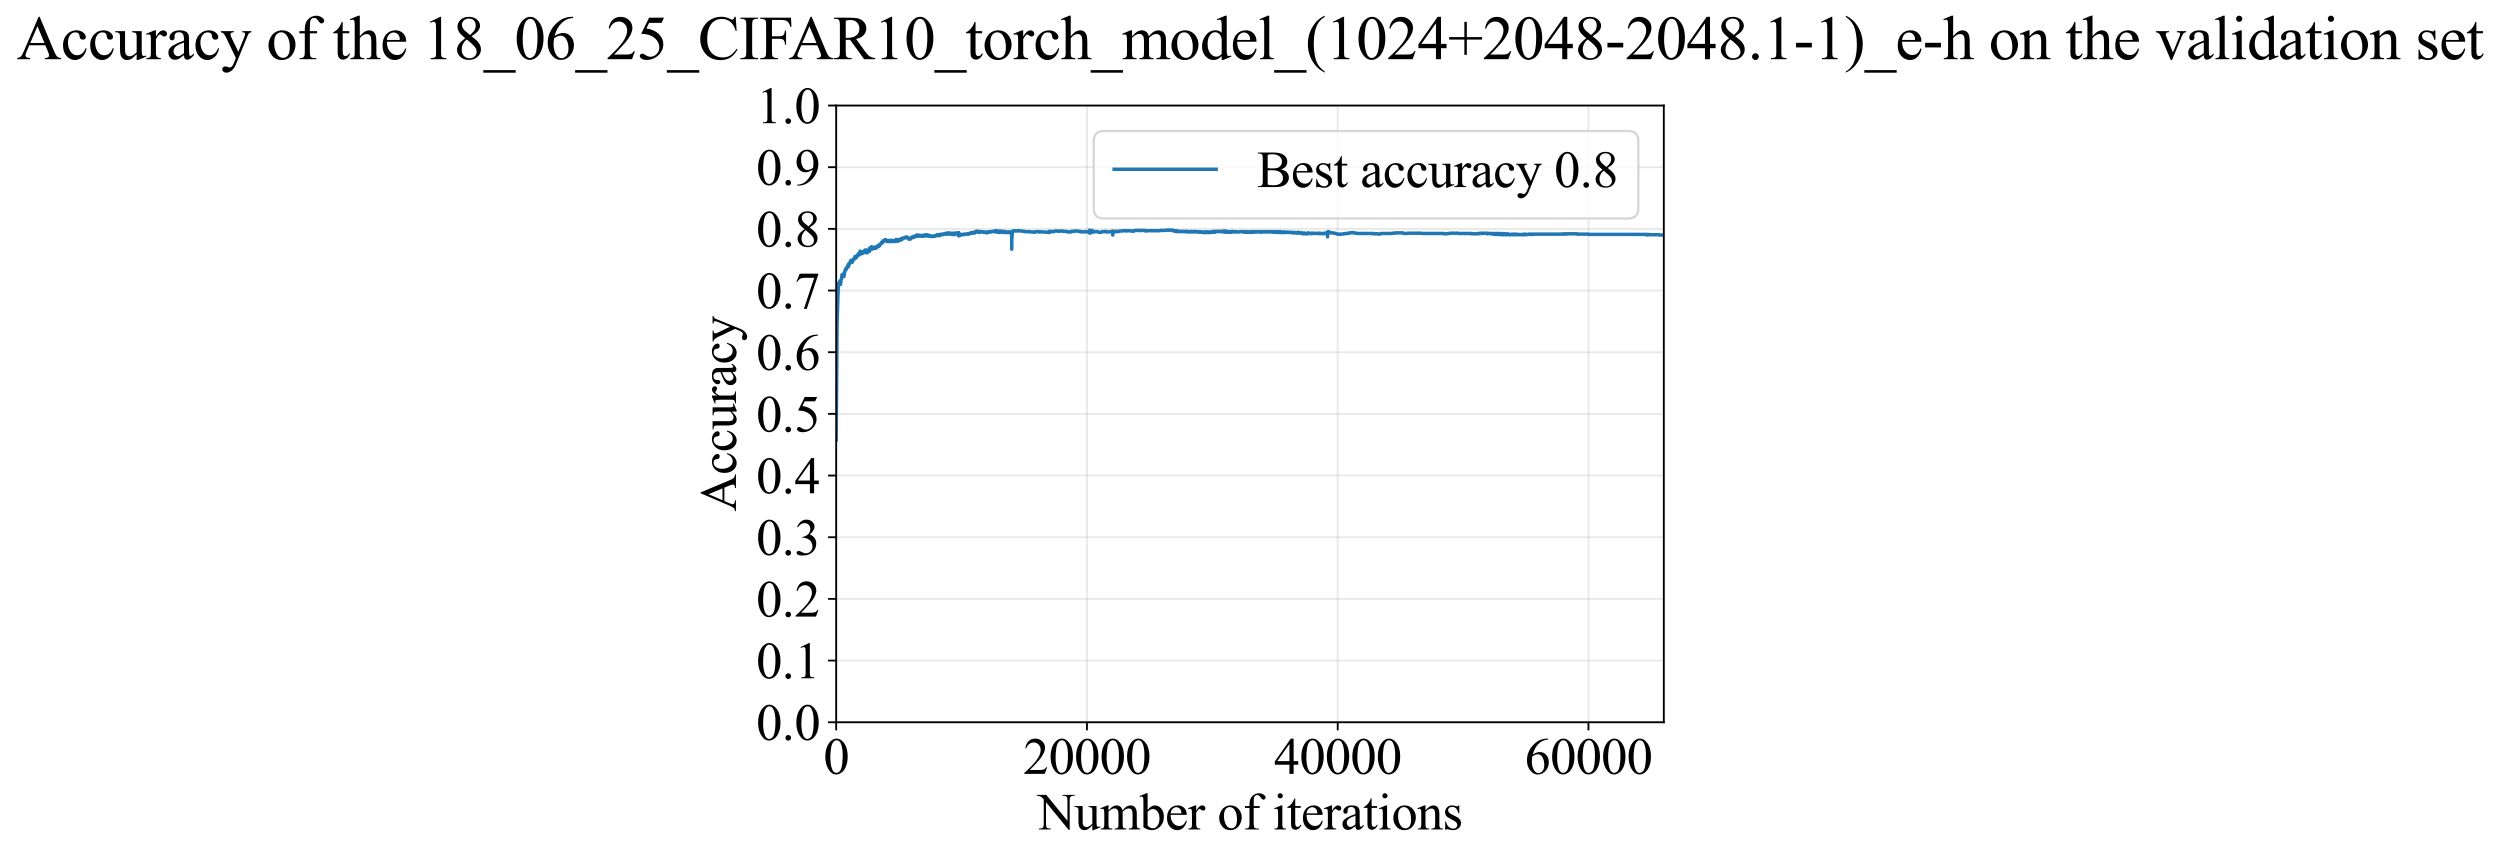 <?xml version="1.0" encoding="utf-8" standalone="no"?>
<!DOCTYPE svg PUBLIC "-//W3C//DTD SVG 1.1//EN"
  "http://www.w3.org/Graphics/SVG/1.1/DTD/svg11.dtd">
<svg xmlns:xlink="http://www.w3.org/1999/xlink" width="1078.733pt" height="369.808pt" viewBox="0 0 1078.733 369.808" xmlns="http://www.w3.org/2000/svg" version="1.1">
 <defs>
  <style type="text/css">*{stroke-linejoin: round; stroke-linecap: butt}</style>
 </defs>
 <g id="figure_1">
  <g id="patch_1">
   <path d="M 0 369.808 
L 1078.733 369.808 
L 1078.733 0 
L 0 0 
z
" style="fill: #ffffff"/>
  </g>
  <g id="axes_1">
   <g id="patch_2">
    <path d="M 360.806 311.644 
L 717.926 311.644 
L 717.926 45.532 
L 360.806 45.532 
z
" style="fill: #ffffff"/>
   </g>
   <g id="matplotlib.axis_1">
    <g id="xtick_1">
     <g id="line2d_1">
      <path d="M 360.806 311.644 
L 360.806 45.532 
" clip-path="url(#p17751fdd65)" style="fill: none; stroke: #b0b0b0; stroke-opacity: 0.3; stroke-width: 0.8; stroke-linecap: square"/>
     </g>
     <g id="line2d_2">
      <defs>
       <path id="mc472cb061c" d="M 0 0 
L 0 3.5 
" style="stroke: #000000; stroke-width: 0.8"/>
      </defs>
      <g>
       <use xlink:href="#mc472cb061c" x="360.806" y="311.644" style="stroke: #000000; stroke-width: 0.8"/>
      </g>
     </g>
     <g id="text_1">
      <!-- 0 -->
      <g transform="translate(355.306 333.92) scale(0.22 -0.22)">
       <defs>
        <path id="TimesNewRomanPSMT-30" d="M 231 2094 
Q 231 2819 450 3342 
Q 669 3866 1031 4122 
Q 1313 4325 1613 4325 
Q 2100 4325 2488 3828 
Q 2972 3213 2972 2159 
Q 2972 1422 2759 906 
Q 2547 391 2217 158 
Q 1888 -75 1581 -75 
Q 975 -75 572 641 
Q 231 1244 231 2094 
z
M 844 2016 
Q 844 1141 1059 588 
Q 1238 122 1591 122 
Q 1759 122 1940 273 
Q 2122 425 2216 781 
Q 2359 1319 2359 2297 
Q 2359 3022 2209 3506 
Q 2097 3866 1919 4016 
Q 1791 4119 1609 4119 
Q 1397 4119 1231 3928 
Q 1006 3669 925 3112 
Q 844 2556 844 2016 
z
" transform="scale(0.016)"/>
       </defs>
       <use xlink:href="#TimesNewRomanPSMT-30"/>
      </g>
     </g>
    </g>
    <g id="xtick_2">
     <g id="line2d_3">
      <path d="M 469.008 311.644 
L 469.008 45.532 
" clip-path="url(#p17751fdd65)" style="fill: none; stroke: #b0b0b0; stroke-opacity: 0.3; stroke-width: 0.8; stroke-linecap: square"/>
     </g>
     <g id="line2d_4">
      <g>
       <use xlink:href="#mc472cb061c" x="469.008" y="311.644" style="stroke: #000000; stroke-width: 0.8"/>
      </g>
     </g>
     <g id="text_2">
      <!-- 20000 -->
      <g transform="translate(441.508 333.92) scale(0.22 -0.22)">
       <defs>
        <path id="TimesNewRomanPSMT-32" d="M 2934 816 
L 2638 0 
L 138 0 
L 138 116 
Q 1241 1122 1691 1759 
Q 2141 2397 2141 2925 
Q 2141 3328 1894 3587 
Q 1647 3847 1303 3847 
Q 991 3847 742 3664 
Q 494 3481 375 3128 
L 259 3128 
Q 338 3706 661 4015 
Q 984 4325 1469 4325 
Q 1984 4325 2329 3994 
Q 2675 3663 2675 3213 
Q 2675 2891 2525 2569 
Q 2294 2063 1775 1497 
Q 997 647 803 472 
L 1909 472 
Q 2247 472 2383 497 
Q 2519 522 2628 598 
Q 2738 675 2819 816 
L 2934 816 
z
" transform="scale(0.016)"/>
       </defs>
       <use xlink:href="#TimesNewRomanPSMT-32"/>
       <use xlink:href="#TimesNewRomanPSMT-30" transform="translate(50 0)"/>
       <use xlink:href="#TimesNewRomanPSMT-30" transform="translate(100 0)"/>
       <use xlink:href="#TimesNewRomanPSMT-30" transform="translate(150 0)"/>
       <use xlink:href="#TimesNewRomanPSMT-30" transform="translate(200 0)"/>
      </g>
     </g>
    </g>
    <g id="xtick_3">
     <g id="line2d_5">
      <path d="M 577.21 311.644 
L 577.21 45.532 
" clip-path="url(#p17751fdd65)" style="fill: none; stroke: #b0b0b0; stroke-opacity: 0.3; stroke-width: 0.8; stroke-linecap: square"/>
     </g>
     <g id="line2d_6">
      <g>
       <use xlink:href="#mc472cb061c" x="577.21" y="311.644" style="stroke: #000000; stroke-width: 0.8"/>
      </g>
     </g>
     <g id="text_3">
      <!-- 40000 -->
      <g transform="translate(549.71 333.92) scale(0.22 -0.22)">
       <defs>
        <path id="TimesNewRomanPSMT-34" d="M 2978 1563 
L 2978 1119 
L 2409 1119 
L 2409 0 
L 1894 0 
L 1894 1119 
L 100 1119 
L 100 1519 
L 2066 4325 
L 2409 4325 
L 2409 1563 
L 2978 1563 
z
M 1894 1563 
L 1894 3666 
L 406 1563 
L 1894 1563 
z
" transform="scale(0.016)"/>
       </defs>
       <use xlink:href="#TimesNewRomanPSMT-34"/>
       <use xlink:href="#TimesNewRomanPSMT-30" transform="translate(50 0)"/>
       <use xlink:href="#TimesNewRomanPSMT-30" transform="translate(100 0)"/>
       <use xlink:href="#TimesNewRomanPSMT-30" transform="translate(150 0)"/>
       <use xlink:href="#TimesNewRomanPSMT-30" transform="translate(200 0)"/>
      </g>
     </g>
    </g>
    <g id="xtick_4">
     <g id="line2d_7">
      <path d="M 685.412 311.644 
L 685.412 45.532 
" clip-path="url(#p17751fdd65)" style="fill: none; stroke: #b0b0b0; stroke-opacity: 0.3; stroke-width: 0.8; stroke-linecap: square"/>
     </g>
     <g id="line2d_8">
      <g>
       <use xlink:href="#mc472cb061c" x="685.412" y="311.644" style="stroke: #000000; stroke-width: 0.8"/>
      </g>
     </g>
     <g id="text_4">
      <!-- 60000 -->
      <g transform="translate(657.912 333.92) scale(0.22 -0.22)">
       <defs>
        <path id="TimesNewRomanPSMT-36" d="M 2869 4325 
L 2869 4209 
Q 2456 4169 2195 4045 
Q 1934 3922 1679 3669 
Q 1425 3416 1258 3105 
Q 1091 2794 978 2366 
Q 1428 2675 1881 2675 
Q 2316 2675 2634 2325 
Q 2953 1975 2953 1425 
Q 2953 894 2631 456 
Q 2244 -75 1606 -75 
Q 1172 -75 869 213 
Q 275 772 275 1663 
Q 275 2231 503 2743 
Q 731 3256 1154 3653 
Q 1578 4050 1965 4187 
Q 2353 4325 2688 4325 
L 2869 4325 
z
M 925 2138 
Q 869 1716 869 1456 
Q 869 1156 980 804 
Q 1091 453 1309 247 
Q 1469 100 1697 100 
Q 1969 100 2183 356 
Q 2397 613 2397 1088 
Q 2397 1622 2184 2012 
Q 1972 2403 1581 2403 
Q 1463 2403 1327 2353 
Q 1191 2303 925 2138 
z
" transform="scale(0.016)"/>
       </defs>
       <use xlink:href="#TimesNewRomanPSMT-36"/>
       <use xlink:href="#TimesNewRomanPSMT-30" transform="translate(50 0)"/>
       <use xlink:href="#TimesNewRomanPSMT-30" transform="translate(100 0)"/>
       <use xlink:href="#TimesNewRomanPSMT-30" transform="translate(150 0)"/>
       <use xlink:href="#TimesNewRomanPSMT-30" transform="translate(200 0)"/>
      </g>
     </g>
    </g>
    <g id="text_5">
     <!-- Number of iterations -->
     <g transform="translate(447.724 357.902) scale(0.22 -0.22)">
      <defs>
       <path id="TimesNewRomanPSMT-4e" d="M -84 4238 
L 1066 4238 
L 3656 1059 
L 3656 3503 
Q 3656 3894 3569 3991 
Q 3453 4122 3203 4122 
L 3056 4122 
L 3056 4238 
L 4531 4238 
L 4531 4122 
L 4381 4122 
Q 4113 4122 4000 3959 
Q 3931 3859 3931 3503 
L 3931 -69 
L 3819 -69 
L 1025 3344 
L 1025 734 
Q 1025 344 1109 247 
Q 1228 116 1475 116 
L 1625 116 
L 1625 0 
L 150 0 
L 150 116 
L 297 116 
Q 569 116 681 278 
Q 750 378 750 734 
L 750 3681 
Q 566 3897 470 3965 
Q 375 4034 191 4094 
Q 100 4122 -84 4122 
L -84 4238 
z
" transform="scale(0.016)"/>
       <path id="TimesNewRomanPSMT-75" d="M 2709 2863 
L 2709 1128 
Q 2709 631 2732 520 
Q 2756 409 2807 365 
Q 2859 322 2928 322 
Q 3025 322 3147 375 
L 3191 266 
L 2334 -88 
L 2194 -88 
L 2194 519 
Q 1825 119 1631 15 
Q 1438 -88 1222 -88 
Q 981 -88 804 51 
Q 628 191 559 409 
Q 491 628 491 1028 
L 491 2306 
Q 491 2509 447 2587 
Q 403 2666 317 2708 
Q 231 2750 6 2747 
L 6 2863 
L 1009 2863 
L 1009 947 
Q 1009 547 1148 422 
Q 1288 297 1484 297 
Q 1619 297 1789 381 
Q 1959 466 2194 703 
L 2194 2325 
Q 2194 2569 2105 2655 
Q 2016 2741 1734 2747 
L 1734 2863 
L 2709 2863 
z
" transform="scale(0.016)"/>
       <path id="TimesNewRomanPSMT-6d" d="M 1050 2338 
Q 1363 2650 1419 2697 
Q 1559 2816 1721 2881 
Q 1884 2947 2044 2947 
Q 2313 2947 2506 2790 
Q 2700 2634 2766 2338 
Q 3088 2713 3309 2830 
Q 3531 2947 3766 2947 
Q 3994 2947 4170 2830 
Q 4347 2713 4450 2447 
Q 4519 2266 4519 1878 
L 4519 647 
Q 4519 378 4559 278 
Q 4591 209 4675 161 
Q 4759 113 4950 113 
L 4950 0 
L 3538 0 
L 3538 113 
L 3597 113 
Q 3781 113 3884 184 
Q 3956 234 3988 344 
Q 4000 397 4000 647 
L 4000 1878 
Q 4000 2228 3916 2372 
Q 3794 2572 3525 2572 
Q 3359 2572 3192 2489 
Q 3025 2406 2788 2181 
L 2781 2147 
L 2788 2013 
L 2788 647 
Q 2788 353 2820 281 
Q 2853 209 2943 161 
Q 3034 113 3253 113 
L 3253 0 
L 1806 0 
L 1806 113 
Q 2044 113 2133 169 
Q 2222 225 2256 338 
Q 2272 391 2272 647 
L 2272 1878 
Q 2272 2228 2169 2381 
Q 2031 2581 1784 2581 
Q 1616 2581 1450 2491 
Q 1191 2353 1050 2181 
L 1050 647 
Q 1050 366 1089 281 
Q 1128 197 1204 155 
Q 1281 113 1516 113 
L 1516 0 
L 100 0 
L 100 113 
Q 297 113 375 155 
Q 453 197 493 289 
Q 534 381 534 647 
L 534 1741 
Q 534 2213 506 2350 
Q 484 2453 437 2492 
Q 391 2531 309 2531 
Q 222 2531 100 2484 
L 53 2597 
L 916 2947 
L 1050 2947 
L 1050 2338 
z
" transform="scale(0.016)"/>
       <path id="TimesNewRomanPSMT-62" d="M 984 2369 
Q 1400 2947 1881 2947 
Q 2322 2947 2650 2570 
Q 2978 2194 2978 1541 
Q 2978 778 2472 313 
Q 2038 -88 1503 -88 
Q 1253 -88 995 3 
Q 738 94 469 275 
L 469 3241 
Q 469 3728 445 3840 
Q 422 3953 372 3993 
Q 322 4034 247 4034 
Q 159 4034 28 3984 
L -16 4094 
L 844 4444 
L 984 4444 
L 984 2369 
z
M 984 2169 
L 984 456 
Q 1144 300 1314 220 
Q 1484 141 1663 141 
Q 1947 141 2192 453 
Q 2438 766 2438 1363 
Q 2438 1913 2192 2208 
Q 1947 2503 1634 2503 
Q 1469 2503 1303 2419 
Q 1178 2356 984 2169 
z
" transform="scale(0.016)"/>
       <path id="TimesNewRomanPSMT-65" d="M 681 1784 
Q 678 1147 991 784 
Q 1303 422 1725 422 
Q 2006 422 2214 576 
Q 2422 731 2563 1106 
L 2659 1044 
Q 2594 616 2278 264 
Q 1963 -88 1488 -88 
Q 972 -88 605 314 
Q 238 716 238 1394 
Q 238 2128 614 2539 
Q 991 2950 1559 2950 
Q 2041 2950 2350 2633 
Q 2659 2316 2659 1784 
L 681 1784 
z
M 681 1966 
L 2006 1966 
Q 1991 2241 1941 2353 
Q 1863 2528 1708 2628 
Q 1553 2728 1384 2728 
Q 1125 2728 920 2526 
Q 716 2325 681 1966 
z
" transform="scale(0.016)"/>
       <path id="TimesNewRomanPSMT-72" d="M 1038 2947 
L 1038 2303 
Q 1397 2947 1775 2947 
Q 1947 2947 2059 2842 
Q 2172 2738 2172 2600 
Q 2172 2478 2090 2393 
Q 2009 2309 1897 2309 
Q 1788 2309 1652 2417 
Q 1516 2525 1450 2525 
Q 1394 2525 1328 2463 
Q 1188 2334 1038 2041 
L 1038 669 
Q 1038 431 1097 309 
Q 1138 225 1241 169 
Q 1344 113 1538 113 
L 1538 0 
L 72 0 
L 72 113 
Q 291 113 397 181 
Q 475 231 506 341 
Q 522 394 522 644 
L 522 1753 
Q 522 2253 501 2348 
Q 481 2444 426 2487 
Q 372 2531 291 2531 
Q 194 2531 72 2484 
L 41 2597 
L 906 2947 
L 1038 2947 
z
" transform="scale(0.016)"/>
       <path id="TimesNewRomanPSMT-20" transform="scale(0.016)"/>
       <path id="TimesNewRomanPSMT-6f" d="M 1600 2947 
Q 2250 2947 2644 2453 
Q 2978 2031 2978 1484 
Q 2978 1100 2793 706 
Q 2609 313 2286 112 
Q 1963 -88 1566 -88 
Q 919 -88 538 428 
Q 216 863 216 1403 
Q 216 1797 411 2186 
Q 606 2575 925 2761 
Q 1244 2947 1600 2947 
z
M 1503 2744 
Q 1338 2744 1170 2645 
Q 1003 2547 900 2300 
Q 797 2053 797 1666 
Q 797 1041 1045 587 
Q 1294 134 1700 134 
Q 2003 134 2200 384 
Q 2397 634 2397 1244 
Q 2397 2006 2069 2444 
Q 1847 2744 1503 2744 
z
" transform="scale(0.016)"/>
       <path id="TimesNewRomanPSMT-66" d="M 1319 2638 
L 1319 756 
Q 1319 356 1406 250 
Q 1522 113 1716 113 
L 1975 113 
L 1975 0 
L 266 0 
L 266 113 
L 394 113 
Q 519 113 622 175 
Q 725 238 764 344 
Q 803 450 803 756 
L 803 2638 
L 247 2638 
L 247 2863 
L 803 2863 
L 803 3050 
Q 803 3478 940 3775 
Q 1078 4072 1361 4255 
Q 1644 4438 1997 4438 
Q 2325 4438 2600 4225 
Q 2781 4084 2781 3909 
Q 2781 3816 2700 3733 
Q 2619 3650 2525 3650 
Q 2453 3650 2373 3701 
Q 2294 3753 2178 3923 
Q 2063 4094 1966 4153 
Q 1869 4213 1750 4213 
Q 1606 4213 1506 4136 
Q 1406 4059 1362 3898 
Q 1319 3738 1319 3069 
L 1319 2863 
L 2056 2863 
L 2056 2638 
L 1319 2638 
z
" transform="scale(0.016)"/>
       <path id="TimesNewRomanPSMT-69" d="M 928 4444 
Q 1059 4444 1151 4351 
Q 1244 4259 1244 4128 
Q 1244 3997 1151 3903 
Q 1059 3809 928 3809 
Q 797 3809 703 3903 
Q 609 3997 609 4128 
Q 609 4259 701 4351 
Q 794 4444 928 4444 
z
M 1188 2947 
L 1188 647 
Q 1188 378 1227 289 
Q 1266 200 1342 156 
Q 1419 113 1622 113 
L 1622 0 
L 231 0 
L 231 113 
Q 441 113 512 153 
Q 584 194 626 287 
Q 669 381 669 647 
L 669 1750 
Q 669 2216 641 2353 
Q 619 2453 572 2492 
Q 525 2531 444 2531 
Q 356 2531 231 2484 
L 188 2597 
L 1050 2947 
L 1188 2947 
z
" transform="scale(0.016)"/>
       <path id="TimesNewRomanPSMT-74" d="M 1031 3803 
L 1031 2863 
L 1700 2863 
L 1700 2644 
L 1031 2644 
L 1031 788 
Q 1031 509 1111 412 
Q 1191 316 1316 316 
Q 1419 316 1516 380 
Q 1613 444 1666 569 
L 1788 569 
Q 1678 263 1478 108 
Q 1278 -47 1066 -47 
Q 922 -47 784 33 
Q 647 113 581 261 
Q 516 409 516 719 
L 516 2644 
L 63 2644 
L 63 2747 
Q 234 2816 414 2980 
Q 594 3144 734 3369 
Q 806 3488 934 3803 
L 1031 3803 
z
" transform="scale(0.016)"/>
       <path id="TimesNewRomanPSMT-61" d="M 1822 413 
Q 1381 72 1269 19 
Q 1100 -59 909 -59 
Q 613 -59 420 144 
Q 228 347 228 678 
Q 228 888 322 1041 
Q 450 1253 767 1440 
Q 1084 1628 1822 1897 
L 1822 2009 
Q 1822 2438 1686 2597 
Q 1550 2756 1291 2756 
Q 1094 2756 978 2650 
Q 859 2544 859 2406 
L 866 2225 
Q 866 2081 792 2003 
Q 719 1925 600 1925 
Q 484 1925 411 2006 
Q 338 2088 338 2228 
Q 338 2497 613 2722 
Q 888 2947 1384 2947 
Q 1766 2947 2009 2819 
Q 2194 2722 2281 2516 
Q 2338 2381 2338 1966 
L 2338 994 
Q 2338 584 2353 492 
Q 2369 400 2405 369 
Q 2441 338 2488 338 
Q 2538 338 2575 359 
Q 2641 400 2828 588 
L 2828 413 
Q 2478 -56 2159 -56 
Q 2006 -56 1915 50 
Q 1825 156 1822 413 
z
M 1822 616 
L 1822 1706 
Q 1350 1519 1213 1441 
Q 966 1303 859 1153 
Q 753 1003 753 825 
Q 753 600 887 451 
Q 1022 303 1197 303 
Q 1434 303 1822 616 
z
" transform="scale(0.016)"/>
       <path id="TimesNewRomanPSMT-6e" d="M 1034 2341 
Q 1538 2947 1994 2947 
Q 2228 2947 2397 2830 
Q 2566 2713 2666 2444 
Q 2734 2256 2734 1869 
L 2734 647 
Q 2734 375 2778 278 
Q 2813 200 2889 156 
Q 2966 113 3172 113 
L 3172 0 
L 1756 0 
L 1756 113 
L 1816 113 
Q 2016 113 2095 173 
Q 2175 234 2206 353 
Q 2219 400 2219 647 
L 2219 1819 
Q 2219 2209 2117 2386 
Q 2016 2563 1775 2563 
Q 1403 2563 1034 2156 
L 1034 647 
Q 1034 356 1069 288 
Q 1113 197 1189 155 
Q 1266 113 1500 113 
L 1500 0 
L 84 0 
L 84 113 
L 147 113 
Q 366 113 442 223 
Q 519 334 519 647 
L 519 1709 
Q 519 2225 495 2337 
Q 472 2450 423 2490 
Q 375 2531 294 2531 
Q 206 2531 84 2484 
L 38 2597 
L 900 2947 
L 1034 2947 
L 1034 2341 
z
" transform="scale(0.016)"/>
       <path id="TimesNewRomanPSMT-73" d="M 2050 2947 
L 2050 1972 
L 1947 1972 
Q 1828 2431 1642 2597 
Q 1456 2763 1169 2763 
Q 950 2763 815 2647 
Q 681 2531 681 2391 
Q 681 2216 781 2091 
Q 878 1963 1175 1819 
L 1631 1597 
Q 2266 1288 2266 781 
Q 2266 391 1970 151 
Q 1675 -88 1309 -88 
Q 1047 -88 709 6 
Q 606 38 541 38 
Q 469 38 428 -44 
L 325 -44 
L 325 978 
L 428 978 
Q 516 541 762 319 
Q 1009 97 1316 97 
Q 1531 97 1667 223 
Q 1803 350 1803 528 
Q 1803 744 1651 891 
Q 1500 1038 1047 1263 
Q 594 1488 453 1669 
Q 313 1847 313 2119 
Q 313 2472 555 2709 
Q 797 2947 1181 2947 
Q 1350 2947 1591 2875 
Q 1750 2828 1803 2828 
Q 1853 2828 1881 2850 
Q 1909 2872 1947 2947 
L 2050 2947 
z
" transform="scale(0.016)"/>
      </defs>
      <use xlink:href="#TimesNewRomanPSMT-4e"/>
      <use xlink:href="#TimesNewRomanPSMT-75" transform="translate(72.217 0)"/>
      <use xlink:href="#TimesNewRomanPSMT-6d" transform="translate(122.217 0)"/>
      <use xlink:href="#TimesNewRomanPSMT-62" transform="translate(200 0)"/>
      <use xlink:href="#TimesNewRomanPSMT-65" transform="translate(250 0)"/>
      <use xlink:href="#TimesNewRomanPSMT-72" transform="translate(294.385 0)"/>
      <use xlink:href="#TimesNewRomanPSMT-20" transform="translate(327.686 0)"/>
      <use xlink:href="#TimesNewRomanPSMT-6f" transform="translate(352.686 0)"/>
      <use xlink:href="#TimesNewRomanPSMT-66" transform="translate(402.686 0)"/>
      <use xlink:href="#TimesNewRomanPSMT-20" transform="translate(435.986 0)"/>
      <use xlink:href="#TimesNewRomanPSMT-69" transform="translate(460.986 0)"/>
      <use xlink:href="#TimesNewRomanPSMT-74" transform="translate(488.77 0)"/>
      <use xlink:href="#TimesNewRomanPSMT-65" transform="translate(516.553 0)"/>
      <use xlink:href="#TimesNewRomanPSMT-72" transform="translate(560.938 0)"/>
      <use xlink:href="#TimesNewRomanPSMT-61" transform="translate(594.238 0)"/>
      <use xlink:href="#TimesNewRomanPSMT-74" transform="translate(638.623 0)"/>
      <use xlink:href="#TimesNewRomanPSMT-69" transform="translate(666.406 0)"/>
      <use xlink:href="#TimesNewRomanPSMT-6f" transform="translate(694.189 0)"/>
      <use xlink:href="#TimesNewRomanPSMT-6e" transform="translate(744.189 0)"/>
      <use xlink:href="#TimesNewRomanPSMT-73" transform="translate(794.189 0)"/>
     </g>
    </g>
   </g>
   <g id="matplotlib.axis_2">
    <g id="ytick_1">
     <g id="line2d_9">
      <path d="M 360.806 311.644 
L 717.926 311.644 
" clip-path="url(#p17751fdd65)" style="fill: none; stroke: #b0b0b0; stroke-opacity: 0.3; stroke-width: 0.8; stroke-linecap: square"/>
     </g>
     <g id="line2d_10">
      <defs>
       <path id="mf0529db584" d="M 0 0 
L -3.5 0 
" style="stroke: #000000; stroke-width: 0.8"/>
      </defs>
      <g>
       <use xlink:href="#mf0529db584" x="360.806" y="311.644" style="stroke: #000000; stroke-width: 0.8"/>
      </g>
     </g>
     <g id="text_6">
      <!-- 0.0 -->
      <g transform="translate(326.306 319.282) scale(0.22 -0.22)">
       <defs>
        <path id="TimesNewRomanPSMT-2e" d="M 800 606 
Q 947 606 1047 504 
Q 1147 403 1147 259 
Q 1147 116 1045 14 
Q 944 -88 800 -88 
Q 656 -88 554 14 
Q 453 116 453 259 
Q 453 406 554 506 
Q 656 606 800 606 
z
" transform="scale(0.016)"/>
       </defs>
       <use xlink:href="#TimesNewRomanPSMT-30"/>
       <use xlink:href="#TimesNewRomanPSMT-2e" transform="translate(50 0)"/>
       <use xlink:href="#TimesNewRomanPSMT-30" transform="translate(75 0)"/>
      </g>
     </g>
    </g>
    <g id="ytick_2">
     <g id="line2d_11">
      <path d="M 360.806 285.032 
L 717.926 285.032 
" clip-path="url(#p17751fdd65)" style="fill: none; stroke: #b0b0b0; stroke-opacity: 0.3; stroke-width: 0.8; stroke-linecap: square"/>
     </g>
     <g id="line2d_12">
      <g>
       <use xlink:href="#mf0529db584" x="360.806" y="285.032" style="stroke: #000000; stroke-width: 0.8"/>
      </g>
     </g>
     <g id="text_7">
      <!-- 0.1 -->
      <g transform="translate(326.306 292.67) scale(0.22 -0.22)">
       <defs>
        <path id="TimesNewRomanPSMT-31" d="M 750 3822 
L 1781 4325 
L 1884 4325 
L 1884 747 
Q 1884 391 1914 303 
Q 1944 216 2037 169 
Q 2131 122 2419 116 
L 2419 0 
L 825 0 
L 825 116 
Q 1125 122 1212 167 
Q 1300 213 1334 289 
Q 1369 366 1369 747 
L 1369 3034 
Q 1369 3497 1338 3628 
Q 1316 3728 1258 3775 
Q 1200 3822 1119 3822 
Q 1003 3822 797 3725 
L 750 3822 
z
" transform="scale(0.016)"/>
       </defs>
       <use xlink:href="#TimesNewRomanPSMT-30"/>
       <use xlink:href="#TimesNewRomanPSMT-2e" transform="translate(50 0)"/>
       <use xlink:href="#TimesNewRomanPSMT-31" transform="translate(75 0)"/>
      </g>
     </g>
    </g>
    <g id="ytick_3">
     <g id="line2d_13">
      <path d="M 360.806 258.421 
L 717.926 258.421 
" clip-path="url(#p17751fdd65)" style="fill: none; stroke: #b0b0b0; stroke-opacity: 0.3; stroke-width: 0.8; stroke-linecap: square"/>
     </g>
     <g id="line2d_14">
      <g>
       <use xlink:href="#mf0529db584" x="360.806" y="258.421" style="stroke: #000000; stroke-width: 0.8"/>
      </g>
     </g>
     <g id="text_8">
      <!-- 0.2 -->
      <g transform="translate(326.306 266.059) scale(0.22 -0.22)">
       <use xlink:href="#TimesNewRomanPSMT-30"/>
       <use xlink:href="#TimesNewRomanPSMT-2e" transform="translate(50 0)"/>
       <use xlink:href="#TimesNewRomanPSMT-32" transform="translate(75 0)"/>
      </g>
     </g>
    </g>
    <g id="ytick_4">
     <g id="line2d_15">
      <path d="M 360.806 231.81 
L 717.926 231.81 
" clip-path="url(#p17751fdd65)" style="fill: none; stroke: #b0b0b0; stroke-opacity: 0.3; stroke-width: 0.8; stroke-linecap: square"/>
     </g>
     <g id="line2d_16">
      <g>
       <use xlink:href="#mf0529db584" x="360.806" y="231.81" style="stroke: #000000; stroke-width: 0.8"/>
      </g>
     </g>
     <g id="text_9">
      <!-- 0.3 -->
      <g transform="translate(326.306 239.448) scale(0.22 -0.22)">
       <defs>
        <path id="TimesNewRomanPSMT-33" d="M 325 3431 
Q 506 3859 782 4092 
Q 1059 4325 1472 4325 
Q 1981 4325 2253 3994 
Q 2459 3747 2459 3466 
Q 2459 3003 1878 2509 
Q 2269 2356 2469 2072 
Q 2669 1788 2669 1403 
Q 2669 853 2319 450 
Q 1863 -75 997 -75 
Q 569 -75 414 31 
Q 259 138 259 259 
Q 259 350 332 419 
Q 406 488 509 488 
Q 588 488 669 463 
Q 722 447 909 348 
Q 1097 250 1169 231 
Q 1284 197 1416 197 
Q 1734 197 1970 444 
Q 2206 691 2206 1028 
Q 2206 1275 2097 1509 
Q 2016 1684 1919 1775 
Q 1784 1900 1550 2001 
Q 1316 2103 1072 2103 
L 972 2103 
L 972 2197 
Q 1219 2228 1467 2375 
Q 1716 2522 1828 2728 
Q 1941 2934 1941 3181 
Q 1941 3503 1739 3701 
Q 1538 3900 1238 3900 
Q 753 3900 428 3381 
L 325 3431 
z
" transform="scale(0.016)"/>
       </defs>
       <use xlink:href="#TimesNewRomanPSMT-30"/>
       <use xlink:href="#TimesNewRomanPSMT-2e" transform="translate(50 0)"/>
       <use xlink:href="#TimesNewRomanPSMT-33" transform="translate(75 0)"/>
      </g>
     </g>
    </g>
    <g id="ytick_5">
     <g id="line2d_17">
      <path d="M 360.806 205.199 
L 717.926 205.199 
" clip-path="url(#p17751fdd65)" style="fill: none; stroke: #b0b0b0; stroke-opacity: 0.3; stroke-width: 0.8; stroke-linecap: square"/>
     </g>
     <g id="line2d_18">
      <g>
       <use xlink:href="#mf0529db584" x="360.806" y="205.199" style="stroke: #000000; stroke-width: 0.8"/>
      </g>
     </g>
     <g id="text_10">
      <!-- 0.4 -->
      <g transform="translate(326.306 212.837) scale(0.22 -0.22)">
       <use xlink:href="#TimesNewRomanPSMT-30"/>
       <use xlink:href="#TimesNewRomanPSMT-2e" transform="translate(50 0)"/>
       <use xlink:href="#TimesNewRomanPSMT-34" transform="translate(75 0)"/>
      </g>
     </g>
    </g>
    <g id="ytick_6">
     <g id="line2d_19">
      <path d="M 360.806 178.588 
L 717.926 178.588 
" clip-path="url(#p17751fdd65)" style="fill: none; stroke: #b0b0b0; stroke-opacity: 0.3; stroke-width: 0.8; stroke-linecap: square"/>
     </g>
     <g id="line2d_20">
      <g>
       <use xlink:href="#mf0529db584" x="360.806" y="178.588" style="stroke: #000000; stroke-width: 0.8"/>
      </g>
     </g>
     <g id="text_11">
      <!-- 0.5 -->
      <g transform="translate(326.306 186.226) scale(0.22 -0.22)">
       <defs>
        <path id="TimesNewRomanPSMT-35" d="M 2778 4238 
L 2534 3706 
L 1259 3706 
L 981 3138 
Q 1809 3016 2294 2522 
Q 2709 2097 2709 1522 
Q 2709 1188 2573 903 
Q 2438 619 2231 419 
Q 2025 219 1772 97 
Q 1413 -75 1034 -75 
Q 653 -75 479 54 
Q 306 184 306 341 
Q 306 428 378 495 
Q 450 563 559 563 
Q 641 563 702 538 
Q 763 513 909 409 
Q 1144 247 1384 247 
Q 1750 247 2026 523 
Q 2303 800 2303 1197 
Q 2303 1581 2056 1914 
Q 1809 2247 1375 2428 
Q 1034 2569 447 2591 
L 1259 4238 
L 2778 4238 
z
" transform="scale(0.016)"/>
       </defs>
       <use xlink:href="#TimesNewRomanPSMT-30"/>
       <use xlink:href="#TimesNewRomanPSMT-2e" transform="translate(50 0)"/>
       <use xlink:href="#TimesNewRomanPSMT-35" transform="translate(75 0)"/>
      </g>
     </g>
    </g>
    <g id="ytick_7">
     <g id="line2d_21">
      <path d="M 360.806 151.976 
L 717.926 151.976 
" clip-path="url(#p17751fdd65)" style="fill: none; stroke: #b0b0b0; stroke-opacity: 0.3; stroke-width: 0.8; stroke-linecap: square"/>
     </g>
     <g id="line2d_22">
      <g>
       <use xlink:href="#mf0529db584" x="360.806" y="151.976" style="stroke: #000000; stroke-width: 0.8"/>
      </g>
     </g>
     <g id="text_12">
      <!-- 0.6 -->
      <g transform="translate(326.306 159.614) scale(0.22 -0.22)">
       <use xlink:href="#TimesNewRomanPSMT-30"/>
       <use xlink:href="#TimesNewRomanPSMT-2e" transform="translate(50 0)"/>
       <use xlink:href="#TimesNewRomanPSMT-36" transform="translate(75 0)"/>
      </g>
     </g>
    </g>
    <g id="ytick_8">
     <g id="line2d_23">
      <path d="M 360.806 125.365 
L 717.926 125.365 
" clip-path="url(#p17751fdd65)" style="fill: none; stroke: #b0b0b0; stroke-opacity: 0.3; stroke-width: 0.8; stroke-linecap: square"/>
     </g>
     <g id="line2d_24">
      <g>
       <use xlink:href="#mf0529db584" x="360.806" y="125.365" style="stroke: #000000; stroke-width: 0.8"/>
      </g>
     </g>
     <g id="text_13">
      <!-- 0.7 -->
      <g transform="translate(326.306 133.003) scale(0.22 -0.22)">
       <defs>
        <path id="TimesNewRomanPSMT-37" d="M 644 4238 
L 2916 4238 
L 2916 4119 
L 1503 -88 
L 1153 -88 
L 2419 3728 
L 1253 3728 
Q 900 3728 750 3644 
Q 488 3500 328 3200 
L 238 3234 
L 644 4238 
z
" transform="scale(0.016)"/>
       </defs>
       <use xlink:href="#TimesNewRomanPSMT-30"/>
       <use xlink:href="#TimesNewRomanPSMT-2e" transform="translate(50 0)"/>
       <use xlink:href="#TimesNewRomanPSMT-37" transform="translate(75 0)"/>
      </g>
     </g>
    </g>
    <g id="ytick_9">
     <g id="line2d_25">
      <path d="M 360.806 98.754 
L 717.926 98.754 
" clip-path="url(#p17751fdd65)" style="fill: none; stroke: #b0b0b0; stroke-opacity: 0.3; stroke-width: 0.8; stroke-linecap: square"/>
     </g>
     <g id="line2d_26">
      <g>
       <use xlink:href="#mf0529db584" x="360.806" y="98.754" style="stroke: #000000; stroke-width: 0.8"/>
      </g>
     </g>
     <g id="text_14">
      <!-- 0.8 -->
      <g transform="translate(326.306 106.392) scale(0.22 -0.22)">
       <defs>
        <path id="TimesNewRomanPSMT-38" d="M 1228 2134 
Q 725 2547 579 2797 
Q 434 3047 434 3316 
Q 434 3728 753 4026 
Q 1072 4325 1600 4325 
Q 2113 4325 2425 4047 
Q 2738 3769 2738 3413 
Q 2738 3175 2569 2928 
Q 2400 2681 1866 2347 
Q 2416 1922 2594 1678 
Q 2831 1359 2831 1006 
Q 2831 559 2490 242 
Q 2150 -75 1597 -75 
Q 994 -75 656 303 
Q 388 606 388 966 
Q 388 1247 577 1523 
Q 766 1800 1228 2134 
z
M 1719 2469 
Q 2094 2806 2194 3001 
Q 2294 3197 2294 3444 
Q 2294 3772 2109 3958 
Q 1925 4144 1606 4144 
Q 1288 4144 1088 3959 
Q 888 3775 888 3528 
Q 888 3366 970 3203 
Q 1053 3041 1206 2894 
L 1719 2469 
z
M 1375 2016 
Q 1116 1797 991 1539 
Q 866 1281 866 981 
Q 866 578 1086 336 
Q 1306 94 1647 94 
Q 1984 94 2187 284 
Q 2391 475 2391 747 
Q 2391 972 2272 1150 
Q 2050 1481 1375 2016 
z
" transform="scale(0.016)"/>
       </defs>
       <use xlink:href="#TimesNewRomanPSMT-30"/>
       <use xlink:href="#TimesNewRomanPSMT-2e" transform="translate(50 0)"/>
       <use xlink:href="#TimesNewRomanPSMT-38" transform="translate(75 0)"/>
      </g>
     </g>
    </g>
    <g id="ytick_10">
     <g id="line2d_27">
      <path d="M 360.806 72.143 
L 717.926 72.143 
" clip-path="url(#p17751fdd65)" style="fill: none; stroke: #b0b0b0; stroke-opacity: 0.3; stroke-width: 0.8; stroke-linecap: square"/>
     </g>
     <g id="line2d_28">
      <g>
       <use xlink:href="#mf0529db584" x="360.806" y="72.143" style="stroke: #000000; stroke-width: 0.8"/>
      </g>
     </g>
     <g id="text_15">
      <!-- 0.9 -->
      <g transform="translate(326.306 79.781) scale(0.22 -0.22)">
       <defs>
        <path id="TimesNewRomanPSMT-39" d="M 338 -88 
L 338 28 
Q 744 34 1094 217 
Q 1444 400 1770 856 
Q 2097 1313 2225 1859 
Q 1734 1544 1338 1544 
Q 891 1544 572 1889 
Q 253 2234 253 2806 
Q 253 3363 572 3797 
Q 956 4325 1575 4325 
Q 2097 4325 2469 3894 
Q 2925 3359 2925 2575 
Q 2925 1869 2578 1258 
Q 2231 647 1613 244 
Q 1109 -88 516 -88 
L 338 -88 
z
M 2275 2091 
Q 2331 2497 2331 2741 
Q 2331 3044 2228 3395 
Q 2125 3747 1936 3934 
Q 1747 4122 1506 4122 
Q 1228 4122 1018 3872 
Q 809 3622 809 3128 
Q 809 2469 1088 2097 
Q 1291 1828 1588 1828 
Q 1731 1828 1928 1897 
Q 2125 1966 2275 2091 
z
" transform="scale(0.016)"/>
       </defs>
       <use xlink:href="#TimesNewRomanPSMT-30"/>
       <use xlink:href="#TimesNewRomanPSMT-2e" transform="translate(50 0)"/>
       <use xlink:href="#TimesNewRomanPSMT-39" transform="translate(75 0)"/>
      </g>
     </g>
    </g>
    <g id="ytick_11">
     <g id="line2d_29">
      <path d="M 360.806 45.532 
L 717.926 45.532 
" clip-path="url(#p17751fdd65)" style="fill: none; stroke: #b0b0b0; stroke-opacity: 0.3; stroke-width: 0.8; stroke-linecap: square"/>
     </g>
     <g id="line2d_30">
      <g>
       <use xlink:href="#mf0529db584" x="360.806" y="45.532" style="stroke: #000000; stroke-width: 0.8"/>
      </g>
     </g>
     <g id="text_16">
      <!-- 1.0 -->
      <g transform="translate(326.306 53.17) scale(0.22 -0.22)">
       <use xlink:href="#TimesNewRomanPSMT-31"/>
       <use xlink:href="#TimesNewRomanPSMT-2e" transform="translate(50 0)"/>
       <use xlink:href="#TimesNewRomanPSMT-30" transform="translate(75 0)"/>
      </g>
     </g>
    </g>
    <g id="text_17">
     <!-- Accuracy -->
     <g transform="translate(317.559 220.726) rotate(-90) scale(0.22 -0.22)">
      <defs>
       <path id="TimesNewRomanPSMT-41" d="M 2928 1419 
L 1288 1419 
L 1000 750 
Q 894 503 894 381 
Q 894 284 986 211 
Q 1078 138 1384 116 
L 1384 0 
L 50 0 
L 50 116 
Q 316 163 394 238 
Q 553 388 747 847 
L 2238 4334 
L 2347 4334 
L 3822 809 
Q 4000 384 4145 257 
Q 4291 131 4550 116 
L 4550 0 
L 2878 0 
L 2878 116 
Q 3131 128 3220 200 
Q 3309 272 3309 375 
Q 3309 513 3184 809 
L 2928 1419 
z
M 2841 1650 
L 2122 3363 
L 1384 1650 
L 2841 1650 
z
" transform="scale(0.016)"/>
       <path id="TimesNewRomanPSMT-63" d="M 2631 1088 
Q 2516 522 2178 217 
Q 1841 -88 1431 -88 
Q 944 -88 581 321 
Q 219 731 219 1428 
Q 219 2103 620 2525 
Q 1022 2947 1584 2947 
Q 2006 2947 2278 2723 
Q 2550 2500 2550 2259 
Q 2550 2141 2473 2067 
Q 2397 1994 2259 1994 
Q 2075 1994 1981 2113 
Q 1928 2178 1911 2362 
Q 1894 2547 1784 2644 
Q 1675 2738 1481 2738 
Q 1169 2738 978 2506 
Q 725 2200 725 1697 
Q 725 1184 976 792 
Q 1228 400 1656 400 
Q 1963 400 2206 609 
Q 2378 753 2541 1131 
L 2631 1088 
z
" transform="scale(0.016)"/>
       <path id="TimesNewRomanPSMT-79" d="M 38 2863 
L 1372 2863 
L 1372 2747 
L 1306 2747 
Q 1166 2747 1095 2686 
Q 1025 2625 1025 2534 
Q 1025 2413 1128 2197 
L 1825 753 
L 2466 2334 
Q 2519 2463 2519 2588 
Q 2519 2644 2497 2672 
Q 2472 2706 2419 2726 
Q 2366 2747 2231 2747 
L 2231 2863 
L 3163 2863 
L 3163 2747 
Q 3047 2734 2984 2696 
Q 2922 2659 2847 2556 
Q 2819 2513 2741 2316 
L 1575 -541 
Q 1406 -956 1132 -1168 
Q 859 -1381 606 -1381 
Q 422 -1381 303 -1275 
Q 184 -1169 184 -1031 
Q 184 -900 270 -820 
Q 356 -741 506 -741 
Q 609 -741 788 -809 
Q 913 -856 944 -856 
Q 1038 -856 1148 -759 
Q 1259 -663 1372 -384 
L 1575 113 
L 547 2272 
Q 500 2369 397 2513 
Q 319 2622 269 2659 
Q 197 2709 38 2747 
L 38 2863 
z
" transform="scale(0.016)"/>
      </defs>
      <use xlink:href="#TimesNewRomanPSMT-41"/>
      <use xlink:href="#TimesNewRomanPSMT-63" transform="translate(72.217 0)"/>
      <use xlink:href="#TimesNewRomanPSMT-63" transform="translate(116.602 0)"/>
      <use xlink:href="#TimesNewRomanPSMT-75" transform="translate(160.986 0)"/>
      <use xlink:href="#TimesNewRomanPSMT-72" transform="translate(210.986 0)"/>
      <use xlink:href="#TimesNewRomanPSMT-61" transform="translate(244.287 0)"/>
      <use xlink:href="#TimesNewRomanPSMT-63" transform="translate(288.672 0)"/>
      <use xlink:href="#TimesNewRomanPSMT-79" transform="translate(333.057 0)"/>
     </g>
    </g>
   </g>
   <g id="line2d_31">
    <path d="M 360.806 189.764 
L 361.185 139.868 
L 361.618 126.163 
L 361.834 123.103 
L 361.997 121.906 
L 362.159 122.571 
L 362.267 122.837 
L 362.43 121.24 
L 362.484 121.373 
L 362.592 122.571 
L 362.646 122.305 
L 362.7 122.704 
L 362.917 120.575 
L 363.187 120.176 
L 363.295 118.579 
L 363.349 118.712 
L 363.403 118.978 
L 363.458 118.712 
L 363.512 118.446 
L 363.566 118.712 
L 363.62 118.712 
L 363.674 118.845 
L 363.728 118.446 
L 363.782 118.712 
L 363.836 118.712 
L 363.945 118.18 
L 363.999 118.313 
L 364.053 118.18 
L 364.215 119.245 
L 364.432 117.382 
L 364.702 116.583 
L 364.973 115.918 
L 365.135 116.184 
L 365.189 116.184 
L 365.406 115.652 
L 365.46 115.652 
L 365.622 114.854 
L 365.784 115.253 
L 366.109 113.922 
L 366.163 114.987 
L 366.217 114.188 
L 366.271 113.922 
L 366.325 114.055 
L 366.434 114.055 
L 367.137 112.326 
L 367.191 112.858 
L 367.245 112.592 
L 367.624 113.257 
L 367.732 112.858 
L 367.786 112.991 
L 367.84 112.991 
L 368.003 112.592 
L 368.165 111.926 
L 368.219 112.059 
L 368.544 111.394 
L 368.598 111.527 
L 368.652 111.261 
L 368.706 111.66 
L 368.76 111.527 
L 368.869 111.527 
L 368.923 111.66 
L 368.977 110.596 
L 369.031 111.261 
L 369.193 110.995 
L 369.247 110.862 
L 369.301 110.995 
L 369.355 110.995 
L 369.41 110.862 
L 369.464 110.995 
L 369.572 111.128 
L 369.734 110.463 
L 369.897 110.596 
L 370.113 109.931 
L 370.167 109.931 
L 370.275 109.664 
L 370.384 109.798 
L 370.492 109.398 
L 370.6 109.798 
L 370.762 109.132 
L 370.925 109.132 
L 370.979 108.866 
L 371.033 109.931 
L 371.087 108.999 
L 371.141 108.334 
L 371.195 108.467 
L 371.52 109.265 
L 371.574 109.132 
L 371.628 108.999 
L 371.682 109.265 
L 371.736 109.132 
L 371.953 108.866 
L 372.061 109.398 
L 372.115 109.265 
L 372.169 109.132 
L 372.223 109.265 
L 372.331 109.265 
L 372.44 108.6 
L 372.548 109.132 
L 372.71 108.6 
L 372.927 108.334 
L 372.981 108.334 
L 373.035 108.068 
L 373.089 108.334 
L 373.251 107.935 
L 373.36 108.6 
L 373.414 108.201 
L 373.576 108.334 
L 373.63 107.802 
L 373.684 108.999 
L 373.738 108.068 
L 373.901 108.733 
L 373.955 108.733 
L 374.009 108.866 
L 374.063 108.467 
L 374.117 109.132 
L 374.171 108.999 
L 374.334 108.334 
L 374.496 108.6 
L 374.604 108.467 
L 374.658 108.6 
L 374.821 108.068 
L 374.875 108.6 
L 374.929 108.068 
L 375.091 107.269 
L 375.145 107.536 
L 375.199 108.467 
L 375.307 107.003 
L 375.362 107.136 
L 375.524 107.136 
L 375.578 107.403 
L 375.632 106.87 
L 375.686 107.136 
L 375.794 107.536 
L 375.849 107.403 
L 375.957 107.003 
L 376.011 106.471 
L 376.065 106.87 
L 376.119 106.87 
L 376.227 107.536 
L 376.39 106.737 
L 376.444 106.737 
L 376.498 107.003 
L 376.552 106.737 
L 376.606 106.604 
L 376.714 107.003 
L 376.768 106.87 
L 376.931 107.136 
L 377.039 106.87 
L 377.093 107.003 
L 377.147 107.269 
L 377.201 107.003 
L 377.255 106.737 
L 377.31 107.136 
L 377.364 107.003 
L 377.58 106.604 
L 377.634 107.136 
L 377.688 107.003 
L 377.742 106.87 
L 377.797 107.136 
L 377.851 106.87 
L 377.905 106.87 
L 377.959 106.604 
L 378.013 106.737 
L 378.121 107.003 
L 378.229 106.737 
L 378.283 106.87 
L 378.5 106.205 
L 378.554 106.205 
L 378.608 106.338 
L 378.662 106.205 
L 378.825 106.205 
L 378.933 105.939 
L 379.203 106.338 
L 379.312 105.673 
L 379.474 106.072 
L 379.636 105.407 
L 379.69 105.54 
L 379.744 105.673 
L 379.799 105.54 
L 379.961 105.274 
L 380.123 105.008 
L 380.177 105.141 
L 380.231 105.008 
L 380.394 104.608 
L 380.448 104.741 
L 380.502 104.608 
L 380.556 104.608 
L 380.61 104.741 
L 380.718 104.475 
L 380.881 104.741 
L 380.989 103.943 
L 381.151 104.209 
L 381.205 104.209 
L 381.422 103.677 
L 381.53 103.81 
L 381.692 103.544 
L 381.801 103.81 
L 381.909 103.411 
L 382.017 103.943 
L 382.179 103.411 
L 382.233 103.411 
L 382.45 103.943 
L 382.558 103.943 
L 382.666 103.81 
L 382.775 104.209 
L 382.829 104.076 
L 382.883 103.943 
L 383.045 104.209 
L 383.153 103.943 
L 383.207 104.076 
L 383.262 103.943 
L 383.316 103.81 
L 383.37 103.943 
L 383.424 104.076 
L 383.478 103.81 
L 383.532 104.076 
L 383.694 103.943 
L 383.749 103.943 
L 383.911 103.81 
L 383.965 104.342 
L 384.019 104.209 
L 384.073 103.677 
L 384.127 103.943 
L 384.235 104.209 
L 384.344 103.81 
L 384.452 104.076 
L 384.56 103.81 
L 384.614 103.943 
L 384.668 103.677 
L 384.722 104.209 
L 384.777 104.076 
L 384.939 103.943 
L 384.993 104.209 
L 385.047 104.076 
L 385.209 103.943 
L 385.372 104.076 
L 385.426 103.81 
L 385.48 104.076 
L 385.534 104.076 
L 385.696 104.209 
L 385.859 104.076 
L 386.021 104.076 
L 386.075 103.943 
L 386.129 104.076 
L 386.183 104.209 
L 386.238 104.076 
L 386.4 103.677 
L 386.562 104.076 
L 386.67 103.278 
L 386.833 104.076 
L 386.887 103.81 
L 386.941 104.076 
L 387.103 103.943 
L 387.157 104.076 
L 387.266 103.411 
L 387.374 104.076 
L 387.428 103.943 
L 387.482 103.943 
L 387.536 104.076 
L 387.698 103.544 
L 387.807 103.544 
L 387.861 103.81 
L 387.915 103.677 
L 388.023 103.278 
L 388.131 103.81 
L 388.185 103.411 
L 388.24 103.544 
L 388.294 103.544 
L 388.402 103.278 
L 388.564 103.544 
L 388.835 103.145 
L 388.889 103.145 
L 388.943 103.278 
L 388.997 102.879 
L 389.051 103.012 
L 389.105 103.012 
L 389.159 103.411 
L 389.214 103.278 
L 389.322 102.879 
L 389.376 103.145 
L 389.43 103.012 
L 389.592 102.746 
L 389.701 102.879 
L 389.917 102.613 
L 390.079 102.746 
L 390.242 102.613 
L 390.566 102.613 
L 390.729 102.479 
L 390.783 102.613 
L 390.891 102.213 
L 390.945 102.613 
L 390.999 102.346 
L 391.053 102.346 
L 391.161 102.613 
L 391.216 102.346 
L 391.27 102.479 
L 391.324 102.613 
L 391.378 102.346 
L 391.432 102.613 
L 391.486 102.613 
L 391.54 102.346 
L 391.594 102.613 
L 391.648 102.613 
L 391.703 102.746 
L 391.757 102.479 
L 391.811 102.613 
L 391.919 102.746 
L 391.973 102.613 
L 392.135 103.145 
L 392.19 103.145 
L 392.244 103.278 
L 392.298 103.145 
L 392.352 103.012 
L 392.406 103.145 
L 392.46 103.145 
L 392.514 103.012 
L 392.568 103.145 
L 392.677 103.145 
L 392.785 103.012 
L 392.893 103.145 
L 393.055 102.746 
L 393.109 102.879 
L 393.163 102.746 
L 393.218 102.746 
L 393.38 102.613 
L 393.488 102.613 
L 393.542 102.213 
L 393.596 102.346 
L 393.705 102.346 
L 393.813 102.08 
L 393.867 102.346 
L 393.921 102.213 
L 393.975 102.213 
L 394.192 102.479 
L 394.354 102.213 
L 394.516 102.08 
L 394.57 102.213 
L 394.624 101.947 
L 394.679 102.08 
L 394.787 102.08 
L 394.895 101.814 
L 394.949 102.08 
L 395.003 101.947 
L 395.166 101.548 
L 395.22 101.681 
L 395.328 101.681 
L 395.382 101.947 
L 395.436 101.681 
L 395.49 101.814 
L 395.598 101.415 
L 395.653 101.548 
L 395.707 101.548 
L 395.761 101.681 
L 395.815 101.548 
L 395.923 101.415 
L 396.031 101.681 
L 396.085 101.415 
L 396.139 101.548 
L 396.248 101.947 
L 396.302 101.415 
L 396.356 101.814 
L 396.464 101.947 
L 396.518 101.681 
L 396.572 101.814 
L 396.626 101.814 
L 396.681 101.548 
L 396.735 101.814 
L 396.843 101.814 
L 396.951 101.548 
L 397.005 101.814 
L 397.059 101.681 
L 397.168 101.681 
L 397.276 101.548 
L 397.546 101.947 
L 397.655 101.681 
L 397.817 101.814 
L 397.871 101.814 
L 397.979 101.947 
L 398.142 101.681 
L 398.25 101.681 
L 398.412 101.548 
L 398.466 101.548 
L 398.52 101.415 
L 398.574 101.548 
L 398.737 101.947 
L 398.899 101.548 
L 398.953 101.681 
L 399.007 101.681 
L 399.17 101.814 
L 399.44 101.282 
L 399.602 101.814 
L 399.765 101.415 
L 399.819 101.681 
L 399.873 101.415 
L 399.927 101.282 
L 400.035 101.814 
L 400.089 101.282 
L 400.144 101.415 
L 400.198 101.814 
L 400.252 101.681 
L 400.306 101.415 
L 400.36 101.548 
L 400.468 101.548 
L 400.522 101.415 
L 400.576 101.548 
L 400.685 101.548 
L 400.847 101.947 
L 401.009 101.681 
L 401.172 101.681 
L 401.226 101.814 
L 401.28 101.681 
L 401.334 101.681 
L 401.496 101.947 
L 401.605 101.814 
L 401.713 102.08 
L 401.767 101.814 
L 401.821 101.947 
L 401.875 101.947 
L 401.929 102.08 
L 401.983 101.947 
L 402.091 101.947 
L 402.146 102.08 
L 402.2 101.947 
L 402.795 101.947 
L 402.849 101.814 
L 402.903 101.947 
L 402.957 101.947 
L 403.011 101.814 
L 403.065 101.947 
L 403.174 101.947 
L 403.228 101.681 
L 403.282 101.814 
L 403.336 101.947 
L 403.39 101.814 
L 403.661 101.814 
L 403.769 101.681 
L 403.931 101.814 
L 404.094 101.548 
L 404.202 101.548 
L 404.364 101.282 
L 404.418 101.415 
L 404.472 101.282 
L 404.851 101.282 
L 405.013 101.681 
L 405.067 101.681 
L 405.23 101.282 
L 405.284 101.415 
L 405.338 101.548 
L 405.392 101.149 
L 405.446 101.282 
L 405.5 101.681 
L 405.554 101.282 
L 405.609 101.548 
L 405.663 101.282 
L 405.879 101.282 
L 405.933 101.415 
L 405.987 101.282 
L 406.096 101.282 
L 406.204 101.016 
L 406.312 101.282 
L 406.366 101.149 
L 406.474 101.016 
L 406.528 101.282 
L 406.583 101.149 
L 406.637 101.149 
L 406.745 101.282 
L 406.907 101.149 
L 407.07 101.149 
L 407.286 100.883 
L 407.394 100.883 
L 407.557 100.75 
L 407.611 100.883 
L 407.665 100.75 
L 407.827 100.75 
L 407.881 100.883 
L 407.935 100.75 
L 407.989 100.75 
L 408.206 101.149 
L 408.422 100.617 
L 408.585 100.75 
L 408.747 100.617 
L 408.801 100.617 
L 408.855 100.75 
L 408.909 100.617 
L 408.963 100.484 
L 409.017 100.617 
L 409.126 100.617 
L 409.234 101.016 
L 409.288 100.883 
L 409.396 100.75 
L 409.559 101.016 
L 409.667 100.617 
L 409.721 100.75 
L 409.829 100.883 
L 409.883 100.484 
L 409.937 100.883 
L 409.991 101.016 
L 410.046 100.883 
L 410.1 100.75 
L 410.154 100.883 
L 410.208 101.016 
L 410.262 100.883 
L 410.316 100.75 
L 410.37 100.883 
L 410.424 101.016 
L 410.533 100.75 
L 410.641 101.016 
L 410.749 100.75 
L 410.803 101.149 
L 410.857 100.883 
L 410.911 100.617 
L 411.019 101.149 
L 411.128 100.75 
L 411.236 101.149 
L 411.398 100.617 
L 411.561 100.617 
L 411.615 101.149 
L 411.669 101.016 
L 411.777 100.617 
L 411.831 101.282 
L 411.885 100.617 
L 412.048 100.883 
L 412.102 100.883 
L 412.264 100.75 
L 412.48 100.75 
L 412.535 100.484 
L 412.589 100.617 
L 412.643 100.617 
L 412.751 100.484 
L 412.805 100.617 
L 412.859 100.484 
L 412.967 100.484 
L 413.184 101.149 
L 413.292 100.484 
L 413.346 100.75 
L 413.4 100.75 
L 413.509 100.883 
L 413.563 100.75 
L 413.671 101.814 
L 413.725 100.351 
L 413.779 101.415 
L 413.833 101.415 
L 413.995 101.149 
L 414.05 101.149 
L 414.104 101.415 
L 414.158 101.149 
L 414.212 101.149 
L 414.374 101.548 
L 414.591 101.149 
L 414.699 101.282 
L 414.861 101.149 
L 415.024 101.149 
L 415.186 101.282 
L 415.511 101.282 
L 415.565 101.149 
L 415.619 101.282 
L 415.673 101.282 
L 415.889 101.016 
L 416.647 101.016 
L 416.755 101.149 
L 416.917 101.016 
L 416.971 101.149 
L 417.026 101.016 
L 417.08 101.016 
L 417.242 100.883 
L 417.621 100.883 
L 417.783 101.016 
L 418 101.016 
L 418.054 100.883 
L 418.108 101.016 
L 418.162 101.016 
L 418.378 100.75 
L 418.487 100.75 
L 418.703 100.484 
L 418.757 100.484 
L 418.919 100.617 
L 419.136 100.351 
L 419.298 100.617 
L 419.352 100.351 
L 419.406 100.617 
L 419.461 100.617 
L 419.515 100.351 
L 419.569 100.617 
L 419.623 100.617 
L 419.731 100.484 
L 419.785 100.617 
L 419.839 100.484 
L 419.893 100.351 
L 419.947 100.484 
L 420.002 100.617 
L 420.056 100.218 
L 420.11 100.484 
L 420.164 100.484 
L 420.272 100.351 
L 420.434 100.484 
L 420.489 100.484 
L 420.543 100.351 
L 420.597 100.484 
L 420.651 100.484 
L 420.759 100.084 
L 420.813 100.351 
L 420.867 100.084 
L 420.921 99.951 
L 420.976 100.084 
L 421.03 100.084 
L 421.084 99.818 
L 421.138 99.951 
L 421.192 100.084 
L 421.246 99.818 
L 421.3 99.951 
L 421.354 100.084 
L 421.463 99.685 
L 421.517 100.084 
L 421.571 99.818 
L 421.679 100.084 
L 421.841 99.818 
L 421.895 99.818 
L 421.95 99.951 
L 422.004 99.818 
L 422.058 99.818 
L 422.274 100.084 
L 422.328 99.818 
L 422.382 100.084 
L 422.437 100.084 
L 422.491 100.351 
L 422.545 100.084 
L 422.707 99.951 
L 422.761 99.951 
L 422.815 100.084 
L 422.869 99.951 
L 423.032 99.951 
L 423.194 100.084 
L 423.302 99.951 
L 423.356 100.084 
L 423.41 99.951 
L 423.465 99.951 
L 423.519 100.084 
L 423.573 99.951 
L 423.627 99.951 
L 423.735 100.084 
L 423.789 99.951 
L 423.843 100.084 
L 423.897 100.084 
L 423.952 99.951 
L 424.006 100.084 
L 424.06 100.218 
L 424.114 100.084 
L 424.168 100.084 
L 424.222 100.218 
L 424.276 100.084 
L 424.33 100.084 
L 424.384 100.218 
L 424.439 100.084 
L 424.493 100.084 
L 424.547 100.218 
L 424.601 100.084 
L 424.655 100.084 
L 424.709 100.218 
L 424.763 100.084 
L 424.817 100.084 
L 424.926 100.218 
L 424.98 100.084 
L 425.034 100.218 
L 425.196 100.218 
L 425.25 100.084 
L 425.304 100.218 
L 425.413 100.218 
L 425.467 100.084 
L 425.521 100.218 
L 425.575 100.218 
L 425.629 100.484 
L 425.683 100.218 
L 425.791 100.218 
L 425.845 100.351 
L 425.899 100.218 
L 426.062 100.218 
L 426.116 100.351 
L 426.17 100.084 
L 426.224 100.218 
L 426.278 100.351 
L 426.332 100.218 
L 426.495 100.084 
L 426.549 100.084 
L 426.603 100.218 
L 426.657 100.084 
L 426.711 99.951 
L 426.765 100.218 
L 426.819 100.084 
L 426.873 100.084 
L 427.036 99.951 
L 427.198 100.084 
L 427.252 100.084 
L 427.415 99.951 
L 427.469 100.084 
L 427.523 99.951 
L 427.577 99.951 
L 427.631 100.084 
L 427.685 99.951 
L 427.739 99.951 
L 427.793 100.084 
L 427.847 99.951 
L 427.902 99.951 
L 428.064 99.818 
L 428.118 99.818 
L 428.172 99.951 
L 428.226 99.818 
L 428.28 99.818 
L 428.334 99.951 
L 428.389 99.818 
L 428.443 99.818 
L 428.497 99.951 
L 428.551 99.818 
L 428.713 99.818 
L 428.875 99.951 
L 429.092 99.685 
L 429.146 99.685 
L 429.254 99.818 
L 429.308 99.685 
L 429.362 99.818 
L 429.417 99.951 
L 429.525 99.552 
L 429.579 100.084 
L 429.633 99.552 
L 429.687 99.552 
L 429.741 99.818 
L 429.795 99.552 
L 429.904 100.084 
L 429.958 99.818 
L 430.012 99.552 
L 430.066 99.685 
L 430.336 99.685 
L 430.445 100.218 
L 430.499 99.818 
L 430.553 99.818 
L 430.607 100.084 
L 430.661 99.818 
L 430.715 99.818 
L 430.769 100.084 
L 430.823 99.818 
L 430.878 99.818 
L 430.932 100.218 
L 430.986 99.951 
L 431.04 99.685 
L 431.094 100.218 
L 431.148 100.084 
L 431.202 99.685 
L 431.256 100.084 
L 431.31 100.351 
L 431.419 99.685 
L 431.473 100.351 
L 431.527 99.685 
L 431.581 99.685 
L 431.635 99.951 
L 431.689 99.818 
L 431.743 99.685 
L 431.851 100.218 
L 431.906 99.685 
L 431.96 100.218 
L 432.014 100.218 
L 432.068 99.818 
L 432.122 100.218 
L 432.176 100.218 
L 432.23 99.818 
L 432.284 100.084 
L 432.338 100.218 
L 432.447 99.818 
L 432.555 100.218 
L 432.609 99.818 
L 432.663 99.951 
L 432.825 99.951 
L 432.988 100.218 
L 433.042 100.218 
L 433.258 99.818 
L 433.367 100.351 
L 433.421 100.084 
L 433.529 100.351 
L 433.583 100.084 
L 433.637 100.218 
L 433.854 100.218 
L 433.908 99.951 
L 433.962 100.084 
L 434.124 100.351 
L 434.286 100.218 
L 434.341 100.218 
L 434.449 100.084 
L 434.503 100.218 
L 434.557 100.084 
L 434.611 100.084 
L 434.773 100.351 
L 434.827 100.084 
L 434.882 100.218 
L 434.936 100.351 
L 435.098 100.084 
L 435.206 100.351 
L 435.314 100.084 
L 435.369 100.351 
L 435.423 100.084 
L 435.477 100.084 
L 435.585 100.351 
L 435.639 99.951 
L 435.693 100.351 
L 435.747 100.351 
L 435.856 100.218 
L 435.91 100.351 
L 435.964 100.218 
L 436.234 100.218 
L 436.343 100.084 
L 436.451 100.351 
L 436.505 100.084 
L 436.559 107.536 
L 436.613 103.012 
L 436.83 99.818 
L 436.938 99.685 
L 436.992 99.818 
L 437.046 99.685 
L 437.479 99.685 
L 437.641 99.552 
L 438.02 99.552 
L 438.182 99.685 
L 438.94 99.685 
L 439.102 99.552 
L 439.806 99.552 
L 439.968 99.685 
L 441.266 99.685 
L 441.429 99.818 
L 442.186 99.818 
L 442.349 99.951 
L 444.351 99.951 
L 444.513 100.084 
L 445.812 100.084 
L 445.92 100.218 
L 446.082 100.084 
L 446.407 100.084 
L 446.461 100.218 
L 446.515 100.084 
L 446.894 100.084 
L 447.056 99.951 
L 447.976 99.951 
L 448.138 100.084 
L 448.625 100.084 
L 448.788 99.951 
L 449.004 99.951 
L 449.166 100.084 
L 450.898 100.084 
L 451.06 100.218 
L 452.088 100.218 
L 452.251 100.084 
L 452.467 100.084 
L 452.575 99.818 
L 452.738 100.351 
L 452.9 99.951 
L 453.008 99.951 
L 453.062 100.218 
L 453.116 99.951 
L 453.279 99.951 
L 453.333 99.818 
L 453.387 99.951 
L 453.441 99.951 
L 453.603 99.818 
L 453.82 99.818 
L 453.982 99.951 
L 454.686 99.951 
L 454.848 99.818 
L 455.01 99.818 
L 455.173 99.685 
L 456.525 99.685 
L 456.688 99.818 
L 457.175 99.818 
L 457.337 99.685 
L 458.473 99.685 
L 458.635 99.818 
L 460.042 99.818 
L 460.205 99.951 
L 460.583 99.951 
L 460.746 100.084 
L 461.72 100.084 
L 461.882 99.951 
L 462.044 100.084 
L 462.153 100.084 
L 462.369 99.818 
L 463.614 99.818 
L 463.722 99.685 
L 463.776 99.818 
L 463.83 99.685 
L 465.02 99.685 
L 465.183 99.818 
L 465.94 99.818 
L 466.157 100.084 
L 466.211 100.084 
L 466.373 99.951 
L 466.914 99.951 
L 467.077 100.084 
L 467.888 100.084 
L 468.05 99.951 
L 468.7 99.951 
L 468.862 100.084 
L 469.782 100.084 
L 469.944 99.951 
L 470.107 99.951 
L 470.161 99.286 
L 470.215 100.617 
L 470.269 99.951 
L 470.323 100.084 
L 470.377 99.818 
L 470.431 100.084 
L 470.539 99.818 
L 470.594 99.951 
L 470.918 99.951 
L 470.972 99.818 
L 471.081 100.351 
L 471.243 99.419 
L 471.351 99.818 
L 471.405 99.685 
L 471.513 99.685 
L 471.568 99.951 
L 471.622 99.818 
L 471.676 99.818 
L 471.892 100.084 
L 472.055 100.084 
L 472.217 99.951 
L 473.57 99.951 
L 473.732 100.084 
L 473.894 100.084 
L 474.057 100.218 
L 475.301 100.218 
L 475.463 99.951 
L 476.816 99.951 
L 476.978 99.818 
L 477.195 99.818 
L 477.357 100.084 
L 478.602 100.084 
L 478.764 99.951 
L 479.738 99.951 
L 479.9 100.218 
L 480.009 99.685 
L 480.171 101.415 
L 480.333 99.818 
L 480.496 100.084 
L 480.658 99.818 
L 481.253 99.818 
L 481.361 99.951 
L 481.524 99.818 
L 481.632 99.818 
L 481.794 99.951 
L 481.957 99.951 
L 482.065 99.818 
L 482.227 99.951 
L 482.443 99.951 
L 482.606 99.818 
L 482.876 99.818 
L 483.039 99.685 
L 484.391 99.685 
L 484.554 99.552 
L 485.69 99.552 
L 485.852 99.685 
L 486.069 99.685 
L 486.231 99.552 
L 487.638 99.552 
L 487.8 99.685 
L 488.72 99.685 
L 488.882 99.818 
L 489.153 99.818 
L 489.369 99.552 
L 489.586 99.552 
L 489.748 99.419 
L 491.858 99.419 
L 492.021 99.552 
L 492.237 99.552 
L 492.4 99.419 
L 493.698 99.419 
L 493.806 99.552 
L 493.861 99.419 
L 493.915 99.552 
L 494.131 99.552 
L 494.293 99.685 
L 494.726 99.685 
L 494.889 99.552 
L 500.516 99.552 
L 500.678 99.419 
L 503.275 99.419 
L 503.438 99.286 
L 504.52 99.286 
L 504.574 99.419 
L 504.628 99.286 
L 505.819 99.286 
L 505.981 99.419 
L 506.035 99.419 
L 506.089 99.552 
L 506.143 99.419 
L 506.197 99.419 
L 506.251 99.552 
L 506.306 99.419 
L 506.414 99.419 
L 506.522 99.685 
L 506.576 99.552 
L 506.793 99.552 
L 506.901 99.818 
L 507.009 99.552 
L 507.225 99.818 
L 507.442 99.552 
L 507.604 99.818 
L 507.658 99.818 
L 507.712 99.552 
L 507.767 99.685 
L 507.875 99.951 
L 507.929 99.818 
L 507.983 99.818 
L 508.037 99.951 
L 508.091 99.818 
L 508.145 99.685 
L 508.199 99.818 
L 508.686 99.818 
L 508.741 99.951 
L 508.795 99.818 
L 509.119 99.818 
L 509.173 99.951 
L 509.227 99.818 
L 509.282 99.818 
L 509.336 99.951 
L 509.39 99.818 
L 509.444 99.818 
L 509.498 99.951 
L 509.552 99.818 
L 509.606 99.818 
L 509.66 99.951 
L 509.714 99.818 
L 509.877 99.818 
L 509.931 99.951 
L 509.985 99.818 
L 510.039 99.818 
L 510.093 99.951 
L 510.147 99.818 
L 510.201 99.818 
L 510.256 99.951 
L 510.31 99.818 
L 510.688 99.818 
L 510.851 99.951 
L 510.959 99.818 
L 511.013 99.951 
L 511.067 99.818 
L 511.121 99.818 
L 511.175 99.951 
L 511.23 99.818 
L 511.284 99.818 
L 511.446 99.951 
L 511.5 99.951 
L 511.554 99.818 
L 511.608 99.951 
L 511.662 99.951 
L 511.825 99.818 
L 511.933 99.818 
L 512.041 100.084 
L 512.203 99.818 
L 512.312 99.951 
L 512.42 99.818 
L 512.636 100.084 
L 512.799 99.951 
L 513.123 99.951 
L 513.232 100.084 
L 513.34 99.951 
L 513.394 100.084 
L 513.448 99.951 
L 513.502 99.951 
L 513.61 100.084 
L 513.719 99.951 
L 513.827 100.084 
L 514.043 99.818 
L 514.097 100.084 
L 514.151 99.951 
L 514.476 99.951 
L 514.584 100.084 
L 514.638 99.951 
L 514.693 100.084 
L 514.747 100.084 
L 514.801 99.951 
L 514.855 100.084 
L 515.017 100.084 
L 515.125 99.951 
L 515.234 100.084 
L 515.45 99.818 
L 515.504 100.084 
L 515.558 99.951 
L 515.612 99.951 
L 515.666 100.084 
L 515.721 99.951 
L 515.775 99.951 
L 515.829 100.084 
L 515.883 99.951 
L 515.937 99.951 
L 516.045 100.084 
L 516.099 99.951 
L 516.153 100.084 
L 516.262 100.084 
L 516.37 99.951 
L 516.532 100.084 
L 516.586 100.084 
L 516.695 99.951 
L 516.857 100.084 
L 517.236 100.084 
L 517.344 99.951 
L 517.398 100.218 
L 517.452 100.084 
L 517.506 100.084 
L 517.669 100.218 
L 517.831 100.084 
L 517.939 100.084 
L 517.993 100.218 
L 518.047 100.084 
L 518.101 100.084 
L 518.155 100.218 
L 518.21 100.084 
L 518.264 99.951 
L 518.318 100.084 
L 518.534 100.084 
L 518.588 100.218 
L 518.642 100.084 
L 518.697 100.084 
L 518.751 100.218 
L 518.805 100.084 
L 518.859 100.084 
L 518.967 100.351 
L 519.129 100.084 
L 519.184 100.084 
L 519.238 100.351 
L 519.292 100.218 
L 519.346 100.084 
L 519.4 100.351 
L 519.454 100.218 
L 519.508 100.218 
L 519.671 100.351 
L 519.725 100.351 
L 519.887 100.218 
L 519.941 100.218 
L 519.995 100.351 
L 520.049 100.218 
L 520.32 100.218 
L 520.374 100.351 
L 520.428 99.951 
L 520.482 100.218 
L 520.915 100.218 
L 520.969 100.351 
L 521.023 100.218 
L 521.077 100.218 
L 521.131 100.351 
L 521.186 100.084 
L 521.24 100.351 
L 521.294 100.351 
L 521.348 100.084 
L 521.402 100.351 
L 521.51 100.084 
L 521.564 100.351 
L 521.618 100.084 
L 521.673 100.084 
L 521.727 100.351 
L 521.781 100.084 
L 521.835 100.084 
L 521.997 100.218 
L 522.105 100.084 
L 522.16 100.351 
L 522.214 100.084 
L 522.268 100.084 
L 522.43 100.218 
L 522.484 100.218 
L 522.538 100.084 
L 522.592 100.218 
L 523.242 100.218 
L 523.296 99.818 
L 523.35 100.084 
L 523.512 100.218 
L 523.891 100.218 
L 524.053 99.818 
L 524.216 100.218 
L 524.324 99.818 
L 524.378 99.951 
L 524.432 99.951 
L 524.486 99.818 
L 524.54 99.951 
L 524.594 99.951 
L 524.649 99.818 
L 524.703 99.951 
L 524.811 99.951 
L 524.865 99.818 
L 524.919 99.951 
L 525.027 99.951 
L 525.19 99.818 
L 525.298 99.818 
L 525.406 99.951 
L 525.46 99.818 
L 525.514 99.951 
L 525.568 99.951 
L 525.677 99.818 
L 525.731 99.951 
L 525.785 99.818 
L 526.055 99.818 
L 526.164 99.951 
L 526.218 99.818 
L 526.272 99.951 
L 526.326 99.951 
L 526.488 99.818 
L 526.542 99.818 
L 526.597 99.951 
L 526.651 99.818 
L 526.705 99.818 
L 526.867 99.951 
L 526.975 99.818 
L 527.029 99.951 
L 527.083 99.818 
L 527.138 99.818 
L 527.192 99.951 
L 527.246 99.818 
L 527.3 99.818 
L 527.354 99.951 
L 527.408 99.818 
L 527.462 99.818 
L 527.516 99.951 
L 527.57 99.818 
L 527.625 99.818 
L 527.679 100.084 
L 527.733 99.818 
L 527.787 99.818 
L 527.895 99.685 
L 528.112 100.084 
L 528.274 99.818 
L 528.328 99.685 
L 528.382 99.818 
L 528.436 99.818 
L 528.49 99.685 
L 528.544 100.084 
L 528.599 99.951 
L 528.653 99.685 
L 528.707 100.218 
L 528.761 99.685 
L 528.869 100.084 
L 528.923 99.685 
L 528.977 99.951 
L 529.031 99.951 
L 529.086 99.818 
L 529.14 100.084 
L 529.194 99.818 
L 529.302 100.218 
L 529.356 99.951 
L 529.41 99.818 
L 529.464 100.084 
L 529.518 99.951 
L 529.627 99.818 
L 529.735 100.084 
L 529.789 99.951 
L 529.843 99.951 
L 529.897 100.084 
L 529.951 99.951 
L 530.005 99.951 
L 530.059 100.218 
L 530.114 99.951 
L 530.168 99.951 
L 530.222 100.218 
L 530.276 99.951 
L 530.33 99.951 
L 530.384 100.218 
L 530.438 99.951 
L 530.492 99.951 
L 530.546 100.218 
L 530.601 99.951 
L 530.709 100.084 
L 530.817 99.951 
L 530.871 100.084 
L 530.925 99.951 
L 530.979 99.951 
L 531.033 100.218 
L 531.088 99.951 
L 531.142 99.951 
L 531.196 100.218 
L 531.25 99.951 
L 531.304 99.951 
L 531.358 100.218 
L 531.412 99.951 
L 531.52 100.084 
L 531.683 99.818 
L 531.791 100.084 
L 531.845 99.951 
L 531.899 99.951 
L 532.062 100.084 
L 532.116 100.084 
L 532.278 99.951 
L 532.332 99.951 
L 532.386 100.084 
L 532.44 99.951 
L 532.494 99.951 
L 532.549 100.084 
L 532.603 99.951 
L 532.657 99.951 
L 532.711 100.084 
L 532.765 99.951 
L 532.927 99.951 
L 533.035 100.084 
L 533.09 99.951 
L 533.144 100.084 
L 533.198 100.084 
L 533.252 99.951 
L 533.306 100.084 
L 533.36 100.084 
L 533.414 99.951 
L 533.468 100.084 
L 533.522 100.084 
L 533.685 99.951 
L 533.847 100.084 
L 534.875 100.084 
L 535.038 99.951 
L 536.066 99.951 
L 536.174 100.084 
L 536.228 99.951 
L 536.282 100.084 
L 536.444 100.084 
L 536.498 99.951 
L 536.553 100.084 
L 536.607 100.084 
L 536.715 99.951 
L 536.931 100.218 
L 537.148 99.951 
L 537.364 100.218 
L 537.418 100.218 
L 537.581 100.084 
L 537.689 100.218 
L 537.743 100.084 
L 537.797 100.218 
L 537.851 100.218 
L 537.959 100.084 
L 538.014 100.218 
L 538.068 100.084 
L 538.122 100.084 
L 538.176 99.951 
L 538.23 100.084 
L 538.338 100.218 
L 538.446 99.951 
L 538.501 100.084 
L 538.663 100.218 
L 539.204 100.218 
L 539.366 99.951 
L 539.583 100.218 
L 539.637 100.218 
L 539.691 99.951 
L 539.745 100.218 
L 539.799 100.218 
L 539.853 99.951 
L 539.907 100.218 
L 540.124 100.218 
L 540.286 99.951 
L 540.394 100.218 
L 540.557 99.951 
L 540.665 100.218 
L 540.827 99.951 
L 540.881 99.951 
L 541.044 100.218 
L 541.26 99.951 
L 541.314 99.951 
L 541.368 100.084 
L 541.422 99.951 
L 541.531 99.951 
L 541.585 100.084 
L 541.639 99.951 
L 541.801 99.951 
L 541.855 100.084 
L 541.909 99.951 
L 541.963 99.951 
L 542.018 100.084 
L 542.072 99.951 
L 542.126 99.951 
L 542.288 100.084 
L 542.396 99.951 
L 542.45 100.084 
L 542.505 99.951 
L 542.559 99.951 
L 542.721 100.084 
L 542.829 99.951 
L 542.883 100.084 
L 542.937 99.951 
L 542.992 99.951 
L 543.046 100.084 
L 543.1 99.951 
L 543.154 99.951 
L 543.208 100.084 
L 543.262 99.951 
L 543.316 99.951 
L 543.37 100.084 
L 543.424 99.951 
L 543.479 99.951 
L 543.641 100.084 
L 543.749 99.951 
L 543.803 100.084 
L 543.857 99.951 
L 544.02 99.951 
L 544.074 100.218 
L 544.128 99.951 
L 544.182 99.951 
L 544.236 100.218 
L 544.29 99.951 
L 544.453 99.951 
L 544.507 100.084 
L 544.561 99.951 
L 544.723 99.951 
L 544.777 100.084 
L 544.831 99.951 
L 544.885 99.951 
L 544.939 100.084 
L 544.994 99.951 
L 545.048 99.951 
L 545.102 100.084 
L 545.156 99.951 
L 545.21 99.951 
L 545.372 100.084 
L 545.481 99.951 
L 545.535 100.084 
L 545.589 99.951 
L 545.643 99.951 
L 545.805 100.084 
L 545.913 99.951 
L 545.968 100.084 
L 546.022 99.951 
L 546.076 99.951 
L 546.13 100.084 
L 546.184 99.951 
L 546.238 99.951 
L 546.4 100.084 
L 546.455 100.084 
L 546.617 99.951 
L 546.725 100.084 
L 546.887 99.951 
L 547.05 100.084 
L 547.266 100.084 
L 547.32 99.951 
L 547.374 100.084 
L 547.429 100.084 
L 547.483 99.951 
L 547.537 100.084 
L 547.699 100.084 
L 547.861 99.951 
L 547.915 99.951 
L 547.97 100.084 
L 548.024 99.951 
L 548.078 99.951 
L 548.186 100.084 
L 548.348 99.951 
L 548.457 100.084 
L 548.619 99.951 
L 548.673 99.951 
L 548.727 100.084 
L 548.781 99.951 
L 548.835 99.951 
L 548.889 100.084 
L 548.944 99.951 
L 549.106 99.951 
L 549.16 100.218 
L 549.214 99.951 
L 549.268 99.951 
L 549.322 100.218 
L 549.376 99.951 
L 549.431 100.084 
L 549.485 99.951 
L 549.539 99.951 
L 549.647 100.084 
L 549.701 99.951 
L 549.755 100.218 
L 549.809 99.951 
L 550.134 99.951 
L 550.188 100.218 
L 550.242 99.951 
L 550.35 100.084 
L 550.405 99.951 
L 550.459 100.218 
L 550.513 99.951 
L 550.621 100.084 
L 550.783 99.951 
L 550.946 99.951 
L 551 100.351 
L 551.054 99.951 
L 551.108 99.951 
L 551.162 100.218 
L 551.216 99.951 
L 551.378 99.951 
L 551.433 100.218 
L 551.487 100.084 
L 551.541 100.084 
L 551.703 99.951 
L 551.811 100.218 
L 552.028 99.951 
L 552.082 99.951 
L 552.136 100.084 
L 552.19 99.951 
L 552.244 99.951 
L 552.298 100.351 
L 552.352 99.951 
L 552.515 100.084 
L 552.569 99.951 
L 552.623 100.084 
L 552.785 100.084 
L 552.839 100.351 
L 552.894 100.084 
L 553.002 100.218 
L 553.056 100.084 
L 553.11 100.218 
L 553.218 100.218 
L 553.272 100.351 
L 553.435 100.084 
L 553.489 100.084 
L 553.543 100.351 
L 553.597 100.084 
L 553.759 100.084 
L 553.813 100.351 
L 553.867 100.218 
L 553.922 100.218 
L 554.03 100.084 
L 554.138 100.351 
L 554.192 100.218 
L 554.246 100.218 
L 554.3 100.084 
L 554.354 100.218 
L 554.571 100.218 
L 554.625 100.084 
L 554.679 100.351 
L 554.733 100.218 
L 555.491 100.218 
L 555.599 100.084 
L 555.761 100.351 
L 555.924 100.218 
L 555.978 100.218 
L 556.032 100.351 
L 556.086 100.218 
L 556.789 100.218 
L 556.843 100.351 
L 556.898 100.218 
L 556.952 100.218 
L 557.006 100.351 
L 557.06 100.218 
L 557.276 100.218 
L 557.439 100.351 
L 557.493 100.351 
L 557.547 100.484 
L 557.601 100.351 
L 557.709 100.351 
L 557.817 100.484 
L 558.034 100.218 
L 558.088 100.484 
L 558.142 100.351 
L 558.25 100.351 
L 558.359 100.484 
L 558.521 100.351 
L 558.629 100.484 
L 558.737 100.351 
L 558.846 100.484 
L 559.008 100.351 
L 559.116 100.484 
L 559.17 100.351 
L 559.224 100.484 
L 559.278 100.484 
L 559.441 100.351 
L 559.603 100.351 
L 559.711 100.617 
L 559.874 100.351 
L 559.982 100.617 
L 560.036 100.484 
L 560.144 100.218 
L 560.306 100.617 
L 560.415 100.218 
L 560.523 100.351 
L 560.685 100.484 
L 560.739 100.484 
L 560.793 100.351 
L 560.848 100.484 
L 561.389 100.484 
L 561.551 100.75 
L 561.659 100.484 
L 561.767 100.75 
L 561.822 100.617 
L 561.876 100.617 
L 561.984 100.484 
L 562.146 100.883 
L 562.254 100.617 
L 562.309 100.75 
L 562.363 100.75 
L 562.417 100.883 
L 562.471 100.75 
L 562.525 100.617 
L 562.579 100.75 
L 562.633 100.75 
L 562.741 100.484 
L 562.795 100.617 
L 562.958 100.883 
L 563.12 100.75 
L 563.174 100.883 
L 563.228 100.75 
L 563.282 100.75 
L 563.445 100.883 
L 563.499 100.75 
L 563.553 100.883 
L 563.607 100.883 
L 563.769 100.75 
L 563.878 100.883 
L 564.04 100.75 
L 564.094 100.883 
L 564.148 100.75 
L 564.202 100.484 
L 564.256 100.75 
L 564.311 100.75 
L 564.365 100.883 
L 564.473 100.484 
L 564.635 100.75 
L 564.689 100.75 
L 564.852 100.617 
L 564.906 100.617 
L 565.068 100.75 
L 565.122 100.617 
L 565.176 100.75 
L 565.23 100.75 
L 565.285 100.617 
L 565.339 100.75 
L 565.501 100.75 
L 565.555 100.617 
L 565.609 100.75 
L 565.663 100.75 
L 565.717 100.617 
L 565.771 100.75 
L 565.826 100.883 
L 565.88 100.75 
L 565.934 100.75 
L 566.096 100.617 
L 566.204 100.75 
L 566.367 100.617 
L 566.529 100.75 
L 566.583 100.75 
L 566.745 100.617 
L 566.908 100.75 
L 567.503 100.75 
L 567.557 100.617 
L 567.611 100.75 
L 567.665 100.75 
L 567.719 100.617 
L 567.774 100.75 
L 568.693 100.75 
L 568.747 100.617 
L 568.802 100.75 
L 568.856 100.75 
L 569.018 100.617 
L 569.18 100.75 
L 569.234 100.75 
L 569.289 100.617 
L 569.343 100.75 
L 569.397 100.75 
L 569.451 100.883 
L 569.505 100.75 
L 569.559 100.617 
L 569.613 100.75 
L 570.587 100.75 
L 570.641 100.883 
L 570.695 100.75 
L 570.858 100.75 
L 570.912 100.883 
L 570.966 100.75 
L 571.128 100.75 
L 571.291 100.617 
L 571.453 100.75 
L 571.669 100.75 
L 571.723 100.617 
L 571.778 100.75 
L 571.94 100.75 
L 571.994 100.617 
L 572.048 100.75 
L 572.643 100.75 
L 572.697 100.617 
L 572.752 100.084 
L 572.806 102.213 
L 572.86 101.016 
L 572.914 100.084 
L 572.968 100.484 
L 573.076 99.951 
L 573.13 100.484 
L 573.184 100.218 
L 573.347 99.951 
L 573.617 100.351 
L 573.888 100.351 
L 574.05 100.484 
L 574.267 100.484 
L 574.375 100.351 
L 574.537 100.484 
L 575.241 100.484 
L 575.403 100.617 
L 576.052 100.617 
L 576.215 100.75 
L 576.647 100.75 
L 576.864 101.016 
L 577.784 101.016 
L 577.946 101.149 
L 578.162 101.149 
L 578.325 101.016 
L 579.407 101.016 
L 579.569 100.883 
L 580.327 100.883 
L 580.489 100.75 
L 581.842 100.75 
L 582.058 100.484 
L 582.87 100.484 
L 583.032 100.351 
L 583.736 100.351 
L 583.898 100.484 
L 584.656 100.484 
L 584.818 100.617 
L 585.305 100.617 
L 585.467 100.75 
L 592.177 100.75 
L 592.339 100.883 
L 592.501 100.883 
L 592.664 100.75 
L 592.772 100.75 
L 592.934 100.883 
L 594.828 100.883 
L 594.99 101.016 
L 595.531 101.016 
L 595.694 100.883 
L 595.748 100.883 
L 595.91 100.75 
L 600.618 100.75 
L 600.78 100.617 
L 601.754 100.617 
L 601.916 100.484 
L 605.379 100.484 
L 605.596 100.75 
L 607.219 100.75 
L 607.381 100.617 
L 613.225 100.617 
L 613.387 100.75 
L 622.857 100.75 
L 623.019 100.883 
L 624.642 100.883 
L 624.805 100.75 
L 625.67 100.75 
L 625.833 100.617 
L 629.187 100.617 
L 629.35 100.75 
L 634.652 100.75 
L 634.815 100.883 
L 634.869 100.883 
L 634.923 100.75 
L 634.977 100.883 
L 637.25 100.883 
L 637.412 100.75 
L 637.466 100.883 
L 637.52 100.75 
L 637.574 100.75 
L 637.682 100.883 
L 637.845 100.75 
L 637.953 100.75 
L 638.007 100.883 
L 638.061 100.75 
L 638.656 100.75 
L 638.711 100.617 
L 638.765 100.75 
L 638.927 100.75 
L 639.035 100.617 
L 639.143 100.75 
L 639.306 100.617 
L 639.414 100.75 
L 639.576 100.617 
L 639.901 100.617 
L 640.063 100.75 
L 640.226 100.617 
L 641.578 100.617 
L 641.632 100.883 
L 641.687 100.617 
L 641.795 100.617 
L 641.957 100.75 
L 642.119 100.617 
L 642.174 100.617 
L 642.336 100.75 
L 642.877 100.75 
L 642.931 100.883 
L 642.985 100.75 
L 643.093 100.75 
L 643.147 100.883 
L 643.202 100.75 
L 643.31 100.75 
L 643.472 100.883 
L 643.634 100.75 
L 643.743 100.75 
L 643.797 100.883 
L 643.851 100.75 
L 644.013 100.75 
L 644.067 101.016 
L 644.121 100.75 
L 644.176 100.75 
L 644.23 100.883 
L 644.284 100.75 
L 644.554 100.75 
L 644.717 101.149 
L 644.879 100.75 
L 645.095 100.75 
L 645.15 101.149 
L 645.204 100.75 
L 645.258 100.75 
L 645.42 101.016 
L 645.528 100.75 
L 645.691 101.149 
L 645.799 100.75 
L 645.853 101.149 
L 645.907 100.75 
L 646.34 100.75 
L 646.448 101.149 
L 646.61 100.75 
L 646.827 100.75 
L 646.989 101.149 
L 647.043 100.883 
L 647.097 101.149 
L 647.314 101.149 
L 647.53 100.883 
L 647.584 101.282 
L 647.639 100.883 
L 647.693 100.883 
L 647.747 100.75 
L 647.855 101.149 
L 648.017 100.883 
L 648.071 100.75 
L 648.126 100.883 
L 648.18 101.282 
L 648.234 101.016 
L 648.396 101.282 
L 648.558 101.149 
L 648.667 101.149 
L 648.721 101.016 
L 648.775 101.282 
L 648.829 101.016 
L 648.883 101.149 
L 648.937 101.016 
L 648.991 100.75 
L 649.045 101.016 
L 649.099 101.282 
L 649.262 100.883 
L 649.316 100.883 
L 649.532 101.282 
L 649.641 100.883 
L 649.695 101.016 
L 649.749 101.016 
L 649.803 100.883 
L 649.965 101.282 
L 650.073 101.016 
L 650.128 101.282 
L 650.182 101.016 
L 650.344 100.883 
L 650.452 100.883 
L 650.669 101.282 
L 650.831 101.016 
L 650.885 101.282 
L 650.939 101.149 
L 650.993 101.149 
L 651.047 101.282 
L 651.156 101.016 
L 651.318 101.282 
L 651.426 101.149 
L 651.589 101.282 
L 652.184 101.282 
L 652.346 101.016 
L 652.508 101.282 
L 652.887 101.282 
L 653.104 101.016 
L 653.266 101.282 
L 653.32 101.016 
L 653.374 101.149 
L 653.428 101.149 
L 653.482 101.016 
L 653.591 101.282 
L 653.699 101.016 
L 653.753 101.149 
L 653.915 101.282 
L 654.078 101.282 
L 654.186 101.016 
L 654.294 101.282 
L 654.402 101.016 
L 654.565 101.282 
L 654.943 101.282 
L 655.051 101.149 
L 655.214 101.282 
L 655.268 101.282 
L 655.376 101.149 
L 655.484 101.282 
L 655.593 101.149 
L 655.755 101.282 
L 655.809 101.149 
L 655.863 101.282 
L 656.512 101.282 
L 656.675 101.149 
L 656.837 101.282 
L 657.432 101.282 
L 657.486 101.016 
L 657.541 101.282 
L 657.703 101.282 
L 657.757 101.016 
L 657.811 101.282 
L 658.027 101.282 
L 658.082 101.016 
L 658.136 101.149 
L 658.514 101.149 
L 658.569 101.282 
L 658.623 101.149 
L 658.677 101.149 
L 658.731 101.282 
L 658.785 101.149 
L 659.543 101.149 
L 659.597 101.016 
L 659.651 101.149 
L 659.705 101.149 
L 659.759 101.016 
L 659.813 101.149 
L 660.03 101.149 
L 660.084 101.016 
L 660.138 101.149 
L 660.517 101.149 
L 660.679 101.016 
L 660.733 101.149 
L 660.787 101.016 
L 660.841 101.016 
L 661.003 101.149 
L 661.166 101.016 
L 661.22 101.149 
L 661.274 101.016 
L 661.49 101.016 
L 661.545 101.149 
L 661.599 101.016 
L 673.881 101.016 
L 673.936 100.883 
L 673.99 101.016 
L 674.747 101.016 
L 674.801 100.883 
L 674.855 101.016 
L 675.18 101.016 
L 675.234 100.883 
L 675.288 101.016 
L 675.451 101.016 
L 675.613 100.883 
L 675.829 100.883 
L 675.883 101.016 
L 675.938 100.883 
L 680.429 100.883 
L 680.483 101.016 
L 680.537 100.883 
L 680.591 100.883 
L 680.753 101.016 
L 685.407 101.016 
L 685.569 101.149 
L 710.189 101.149 
L 710.243 101.282 
L 710.297 101.149 
L 710.351 101.149 
L 710.459 101.282 
L 710.622 101.149 
L 710.784 101.282 
L 710.838 101.282 
L 710.892 101.149 
L 710.946 101.415 
L 711 101.149 
L 711.163 101.282 
L 711.325 101.282 
L 711.379 101.149 
L 711.433 101.282 
L 715.978 101.282 
L 716.141 101.415 
L 717.926 101.415 
L 717.926 101.415 
" clip-path="url(#p17751fdd65)" style="fill: none; stroke: #1f77b4; stroke-width: 1.5; stroke-linecap: square"/>
   </g>
   <g id="patch_3">
    <path d="M 360.806 311.644 
L 360.806 45.532 
" style="fill: none; stroke: #000000; stroke-width: 0.8; stroke-linejoin: miter; stroke-linecap: square"/>
   </g>
   <g id="patch_4">
    <path d="M 717.926 311.644 
L 717.926 45.532 
" style="fill: none; stroke: #000000; stroke-width: 0.8; stroke-linejoin: miter; stroke-linecap: square"/>
   </g>
   <g id="patch_5">
    <path d="M 360.806 311.644 
L 717.926 311.644 
" style="fill: none; stroke: #000000; stroke-width: 0.8; stroke-linejoin: miter; stroke-linecap: square"/>
   </g>
   <g id="patch_6">
    <path d="M 360.806 45.532 
L 717.926 45.532 
" style="fill: none; stroke: #000000; stroke-width: 0.8; stroke-linejoin: miter; stroke-linecap: square"/>
   </g>
   <g id="text_18">
    <!-- Accuracy of the 18_06_25_CIFAR10_torch_model_(1024+2048-2048.1-1)_e-h on the validation set -->
    <g transform="translate(7.2 25.532) scale(0.264 -0.264)">
     <defs>
      <path id="TimesNewRomanPSMT-68" d="M 1041 4444 
L 1041 2350 
Q 1388 2731 1591 2839 
Q 1794 2947 1997 2947 
Q 2241 2947 2416 2812 
Q 2591 2678 2675 2391 
Q 2734 2191 2734 1659 
L 2734 647 
Q 2734 375 2778 275 
Q 2809 200 2884 156 
Q 2959 113 3159 113 
L 3159 0 
L 1753 0 
L 1753 113 
L 1819 113 
Q 2019 113 2097 173 
Q 2175 234 2206 353 
Q 2216 403 2216 647 
L 2216 1659 
Q 2216 2128 2167 2275 
Q 2119 2422 2012 2495 
Q 1906 2569 1756 2569 
Q 1603 2569 1437 2487 
Q 1272 2406 1041 2159 
L 1041 647 
Q 1041 353 1073 281 
Q 1106 209 1195 161 
Q 1284 113 1503 113 
L 1503 0 
L 84 0 
L 84 113 
Q 275 113 384 172 
Q 447 203 484 290 
Q 522 378 522 647 
L 522 3238 
Q 522 3728 498 3840 
Q 475 3953 426 3993 
Q 378 4034 297 4034 
Q 231 4034 84 3984 
L 41 4094 
L 897 4444 
L 1041 4444 
z
" transform="scale(0.016)"/>
      <path id="TimesNewRomanPSMT-5f" d="M 3256 -1381 
L -53 -1381 
L -53 -1119 
L 3256 -1119 
L 3256 -1381 
z
" transform="scale(0.016)"/>
      <path id="TimesNewRomanPSMT-43" d="M 3853 4334 
L 3950 2894 
L 3853 2894 
Q 3659 3541 3300 3825 
Q 2941 4109 2438 4109 
Q 2016 4109 1675 3895 
Q 1334 3681 1139 3212 
Q 944 2744 944 2047 
Q 944 1472 1128 1050 
Q 1313 628 1683 403 
Q 2053 178 2528 178 
Q 2941 178 3256 354 
Q 3572 531 3950 1056 
L 4047 994 
Q 3728 428 3303 165 
Q 2878 -97 2294 -97 
Q 1241 -97 663 684 
Q 231 1266 231 2053 
Q 231 2688 515 3219 
Q 800 3750 1298 4042 
Q 1797 4334 2388 4334 
Q 2847 4334 3294 4109 
Q 3425 4041 3481 4041 
Q 3566 4041 3628 4100 
Q 3709 4184 3744 4334 
L 3853 4334 
z
" transform="scale(0.016)"/>
      <path id="TimesNewRomanPSMT-49" d="M 1975 116 
L 1975 0 
L 159 0 
L 159 116 
L 309 116 
Q 572 116 691 269 
Q 766 369 766 750 
L 766 3488 
Q 766 3809 725 3913 
Q 694 3991 597 4047 
Q 459 4122 309 4122 
L 159 4122 
L 159 4238 
L 1975 4238 
L 1975 4122 
L 1822 4122 
Q 1563 4122 1444 3969 
Q 1366 3869 1366 3488 
L 1366 750 
Q 1366 428 1406 325 
Q 1438 247 1538 191 
Q 1672 116 1822 116 
L 1975 116 
z
" transform="scale(0.016)"/>
      <path id="TimesNewRomanPSMT-46" d="M 1309 4006 
L 1309 2341 
L 2081 2341 
Q 2347 2341 2470 2458 
Q 2594 2575 2634 2922 
L 2750 2922 
L 2750 1488 
L 2634 1488 
Q 2631 1734 2570 1850 
Q 2509 1966 2401 2023 
Q 2294 2081 2081 2081 
L 1309 2081 
L 1309 750 
Q 1309 428 1350 325 
Q 1381 247 1481 191 
Q 1619 116 1769 116 
L 1922 116 
L 1922 0 
L 103 0 
L 103 116 
L 253 116 
Q 516 116 634 269 
Q 709 369 709 750 
L 709 3488 
Q 709 3809 669 3913 
Q 638 3991 541 4047 
Q 406 4122 253 4122 
L 103 4122 
L 103 4238 
L 3256 4238 
L 3297 3306 
L 3188 3306 
Q 3106 3603 2998 3742 
Q 2891 3881 2733 3943 
Q 2575 4006 2244 4006 
L 1309 4006 
z
" transform="scale(0.016)"/>
      <path id="TimesNewRomanPSMT-52" d="M 4325 0 
L 3194 0 
L 1759 1981 
Q 1600 1975 1500 1975 
Q 1459 1975 1412 1976 
Q 1366 1978 1316 1981 
L 1316 750 
Q 1316 350 1403 253 
Q 1522 116 1759 116 
L 1925 116 
L 1925 0 
L 109 0 
L 109 116 
L 269 116 
Q 538 116 653 291 
Q 719 388 719 750 
L 719 3488 
Q 719 3888 631 3984 
Q 509 4122 269 4122 
L 109 4122 
L 109 4238 
L 1653 4238 
Q 2328 4238 2648 4139 
Q 2969 4041 3192 3777 
Q 3416 3513 3416 3147 
Q 3416 2756 3161 2468 
Q 2906 2181 2372 2063 
L 3247 847 
Q 3547 428 3762 290 
Q 3978 153 4325 116 
L 4325 0 
z
M 1316 2178 
Q 1375 2178 1419 2176 
Q 1463 2175 1491 2175 
Q 2097 2175 2405 2437 
Q 2713 2700 2713 3106 
Q 2713 3503 2464 3751 
Q 2216 4000 1806 4000 
Q 1625 4000 1316 3941 
L 1316 2178 
z
" transform="scale(0.016)"/>
      <path id="TimesNewRomanPSMT-64" d="M 2222 322 
Q 2013 103 1813 7 
Q 1613 -88 1381 -88 
Q 913 -88 563 304 
Q 213 697 213 1313 
Q 213 1928 600 2439 
Q 988 2950 1597 2950 
Q 1975 2950 2222 2709 
L 2222 3238 
Q 2222 3728 2198 3840 
Q 2175 3953 2125 3993 
Q 2075 4034 2000 4034 
Q 1919 4034 1784 3984 
L 1744 4094 
L 2597 4444 
L 2738 4444 
L 2738 1134 
Q 2738 631 2761 520 
Q 2784 409 2836 365 
Q 2888 322 2956 322 
Q 3041 322 3181 375 
L 3216 266 
L 2366 -88 
L 2222 -88 
L 2222 322 
z
M 2222 541 
L 2222 2016 
Q 2203 2228 2109 2403 
Q 2016 2578 1861 2667 
Q 1706 2756 1559 2756 
Q 1284 2756 1069 2509 
Q 784 2184 784 1559 
Q 784 928 1059 592 
Q 1334 256 1672 256 
Q 1956 256 2222 541 
z
" transform="scale(0.016)"/>
      <path id="TimesNewRomanPSMT-6c" d="M 1184 4444 
L 1184 647 
Q 1184 378 1223 290 
Q 1263 203 1344 158 
Q 1425 113 1647 113 
L 1647 0 
L 244 0 
L 244 113 
Q 441 113 512 153 
Q 584 194 625 287 
Q 666 381 666 647 
L 666 3247 
Q 666 3731 644 3842 
Q 622 3953 573 3993 
Q 525 4034 450 4034 
Q 369 4034 244 3984 
L 191 4094 
L 1044 4444 
L 1184 4444 
z
" transform="scale(0.016)"/>
      <path id="TimesNewRomanPSMT-28" d="M 1988 -1253 
L 1988 -1369 
Q 1516 -1131 1200 -813 
Q 750 -359 506 256 
Q 263 872 263 1534 
Q 263 2503 741 3301 
Q 1219 4100 1988 4444 
L 1988 4313 
Q 1603 4100 1356 3731 
Q 1109 3363 987 2797 
Q 866 2231 866 1616 
Q 866 947 969 400 
Q 1050 -31 1165 -292 
Q 1281 -553 1476 -793 
Q 1672 -1034 1988 -1253 
z
" transform="scale(0.016)"/>
      <path id="TimesNewRomanPSMT-2b" d="M 1672 441 
L 1672 2000 
L 116 2000 
L 116 2256 
L 1672 2256 
L 1672 3809 
L 1922 3809 
L 1922 2256 
L 3484 2256 
L 3484 2000 
L 1922 2000 
L 1922 441 
L 1672 441 
z
" transform="scale(0.016)"/>
      <path id="TimesNewRomanPSMT-2d" d="M 259 1672 
L 1875 1672 
L 1875 1200 
L 259 1200 
L 259 1672 
z
" transform="scale(0.016)"/>
      <path id="TimesNewRomanPSMT-29" d="M 144 4313 
L 144 4444 
Q 619 4209 934 3891 
Q 1381 3434 1625 2820 
Q 1869 2206 1869 1541 
Q 1869 572 1392 -226 
Q 916 -1025 144 -1369 
L 144 -1253 
Q 528 -1038 776 -670 
Q 1025 -303 1145 264 
Q 1266 831 1266 1447 
Q 1266 2113 1163 2663 
Q 1084 3094 967 3353 
Q 850 3613 656 3853 
Q 463 4094 144 4313 
z
" transform="scale(0.016)"/>
      <path id="TimesNewRomanPSMT-76" d="M 53 2863 
L 1400 2863 
L 1400 2747 
L 1313 2747 
Q 1191 2747 1127 2687 
Q 1063 2628 1063 2528 
Q 1063 2419 1128 2269 
L 1794 688 
L 2463 2328 
Q 2534 2503 2534 2594 
Q 2534 2638 2509 2666 
Q 2475 2713 2422 2730 
Q 2369 2747 2206 2747 
L 2206 2863 
L 3141 2863 
L 3141 2747 
Q 2978 2734 2916 2681 
Q 2806 2588 2719 2369 
L 1703 -88 
L 1575 -88 
L 553 2328 
Q 484 2497 421 2570 
Q 359 2644 263 2694 
Q 209 2722 53 2747 
L 53 2863 
z
" transform="scale(0.016)"/>
     </defs>
     <use xlink:href="#TimesNewRomanPSMT-41"/>
     <use xlink:href="#TimesNewRomanPSMT-63" transform="translate(72.217 0)"/>
     <use xlink:href="#TimesNewRomanPSMT-63" transform="translate(116.602 0)"/>
     <use xlink:href="#TimesNewRomanPSMT-75" transform="translate(160.986 0)"/>
     <use xlink:href="#TimesNewRomanPSMT-72" transform="translate(210.986 0)"/>
     <use xlink:href="#TimesNewRomanPSMT-61" transform="translate(244.287 0)"/>
     <use xlink:href="#TimesNewRomanPSMT-63" transform="translate(288.672 0)"/>
     <use xlink:href="#TimesNewRomanPSMT-79" transform="translate(333.057 0)"/>
     <use xlink:href="#TimesNewRomanPSMT-20" transform="translate(383.057 0)"/>
     <use xlink:href="#TimesNewRomanPSMT-6f" transform="translate(408.057 0)"/>
     <use xlink:href="#TimesNewRomanPSMT-66" transform="translate(458.057 0)"/>
     <use xlink:href="#TimesNewRomanPSMT-20" transform="translate(491.357 0)"/>
     <use xlink:href="#TimesNewRomanPSMT-74" transform="translate(516.357 0)"/>
     <use xlink:href="#TimesNewRomanPSMT-68" transform="translate(544.141 0)"/>
     <use xlink:href="#TimesNewRomanPSMT-65" transform="translate(594.141 0)"/>
     <use xlink:href="#TimesNewRomanPSMT-20" transform="translate(638.525 0)"/>
     <use xlink:href="#TimesNewRomanPSMT-31" transform="translate(663.525 0)"/>
     <use xlink:href="#TimesNewRomanPSMT-38" transform="translate(713.525 0)"/>
     <use xlink:href="#TimesNewRomanPSMT-5f" transform="translate(763.525 0)"/>
     <use xlink:href="#TimesNewRomanPSMT-30" transform="translate(813.525 0)"/>
     <use xlink:href="#TimesNewRomanPSMT-36" transform="translate(863.525 0)"/>
     <use xlink:href="#TimesNewRomanPSMT-5f" transform="translate(913.525 0)"/>
     <use xlink:href="#TimesNewRomanPSMT-32" transform="translate(963.525 0)"/>
     <use xlink:href="#TimesNewRomanPSMT-35" transform="translate(1013.525 0)"/>
     <use xlink:href="#TimesNewRomanPSMT-5f" transform="translate(1063.525 0)"/>
     <use xlink:href="#TimesNewRomanPSMT-43" transform="translate(1113.525 0)"/>
     <use xlink:href="#TimesNewRomanPSMT-49" transform="translate(1180.225 0)"/>
     <use xlink:href="#TimesNewRomanPSMT-46" transform="translate(1213.525 0)"/>
     <use xlink:href="#TimesNewRomanPSMT-41" transform="translate(1261.766 0)"/>
     <use xlink:href="#TimesNewRomanPSMT-52" transform="translate(1333.982 0)"/>
     <use xlink:href="#TimesNewRomanPSMT-31" transform="translate(1400.682 0)"/>
     <use xlink:href="#TimesNewRomanPSMT-30" transform="translate(1450.682 0)"/>
     <use xlink:href="#TimesNewRomanPSMT-5f" transform="translate(1500.682 0)"/>
     <use xlink:href="#TimesNewRomanPSMT-74" transform="translate(1550.682 0)"/>
     <use xlink:href="#TimesNewRomanPSMT-6f" transform="translate(1578.465 0)"/>
     <use xlink:href="#TimesNewRomanPSMT-72" transform="translate(1628.465 0)"/>
     <use xlink:href="#TimesNewRomanPSMT-63" transform="translate(1661.766 0)"/>
     <use xlink:href="#TimesNewRomanPSMT-68" transform="translate(1706.15 0)"/>
     <use xlink:href="#TimesNewRomanPSMT-5f" transform="translate(1756.15 0)"/>
     <use xlink:href="#TimesNewRomanPSMT-6d" transform="translate(1806.15 0)"/>
     <use xlink:href="#TimesNewRomanPSMT-6f" transform="translate(1883.934 0)"/>
     <use xlink:href="#TimesNewRomanPSMT-64" transform="translate(1933.934 0)"/>
     <use xlink:href="#TimesNewRomanPSMT-65" transform="translate(1983.934 0)"/>
     <use xlink:href="#TimesNewRomanPSMT-6c" transform="translate(2028.318 0)"/>
     <use xlink:href="#TimesNewRomanPSMT-5f" transform="translate(2056.102 0)"/>
     <use xlink:href="#TimesNewRomanPSMT-28" transform="translate(2106.102 0)"/>
     <use xlink:href="#TimesNewRomanPSMT-31" transform="translate(2139.402 0)"/>
     <use xlink:href="#TimesNewRomanPSMT-30" transform="translate(2189.402 0)"/>
     <use xlink:href="#TimesNewRomanPSMT-32" transform="translate(2239.402 0)"/>
     <use xlink:href="#TimesNewRomanPSMT-34" transform="translate(2289.402 0)"/>
     <use xlink:href="#TimesNewRomanPSMT-2b" transform="translate(2339.402 0)"/>
     <use xlink:href="#TimesNewRomanPSMT-32" transform="translate(2395.799 0)"/>
     <use xlink:href="#TimesNewRomanPSMT-30" transform="translate(2445.799 0)"/>
     <use xlink:href="#TimesNewRomanPSMT-34" transform="translate(2495.799 0)"/>
     <use xlink:href="#TimesNewRomanPSMT-38" transform="translate(2545.799 0)"/>
     <use xlink:href="#TimesNewRomanPSMT-2d" transform="translate(2595.799 0)"/>
     <use xlink:href="#TimesNewRomanPSMT-32" transform="translate(2629.1 0)"/>
     <use xlink:href="#TimesNewRomanPSMT-30" transform="translate(2679.1 0)"/>
     <use xlink:href="#TimesNewRomanPSMT-34" transform="translate(2729.1 0)"/>
     <use xlink:href="#TimesNewRomanPSMT-38" transform="translate(2779.1 0)"/>
     <use xlink:href="#TimesNewRomanPSMT-2e" transform="translate(2829.1 0)"/>
     <use xlink:href="#TimesNewRomanPSMT-31" transform="translate(2854.1 0)"/>
     <use xlink:href="#TimesNewRomanPSMT-2d" transform="translate(2904.1 0)"/>
     <use xlink:href="#TimesNewRomanPSMT-31" transform="translate(2937.4 0)"/>
     <use xlink:href="#TimesNewRomanPSMT-29" transform="translate(2987.4 0)"/>
     <use xlink:href="#TimesNewRomanPSMT-5f" transform="translate(3020.701 0)"/>
     <use xlink:href="#TimesNewRomanPSMT-65" transform="translate(3070.701 0)"/>
     <use xlink:href="#TimesNewRomanPSMT-2d" transform="translate(3115.086 0)"/>
     <use xlink:href="#TimesNewRomanPSMT-68" transform="translate(3148.387 0)"/>
     <use xlink:href="#TimesNewRomanPSMT-20" transform="translate(3198.387 0)"/>
     <use xlink:href="#TimesNewRomanPSMT-6f" transform="translate(3223.387 0)"/>
     <use xlink:href="#TimesNewRomanPSMT-6e" transform="translate(3273.387 0)"/>
     <use xlink:href="#TimesNewRomanPSMT-20" transform="translate(3323.387 0)"/>
     <use xlink:href="#TimesNewRomanPSMT-74" transform="translate(3348.387 0)"/>
     <use xlink:href="#TimesNewRomanPSMT-68" transform="translate(3376.17 0)"/>
     <use xlink:href="#TimesNewRomanPSMT-65" transform="translate(3426.17 0)"/>
     <use xlink:href="#TimesNewRomanPSMT-20" transform="translate(3470.555 0)"/>
     <use xlink:href="#TimesNewRomanPSMT-76" transform="translate(3495.555 0)"/>
     <use xlink:href="#TimesNewRomanPSMT-61" transform="translate(3545.555 0)"/>
     <use xlink:href="#TimesNewRomanPSMT-6c" transform="translate(3589.939 0)"/>
     <use xlink:href="#TimesNewRomanPSMT-69" transform="translate(3617.723 0)"/>
     <use xlink:href="#TimesNewRomanPSMT-64" transform="translate(3645.506 0)"/>
     <use xlink:href="#TimesNewRomanPSMT-61" transform="translate(3695.506 0)"/>
     <use xlink:href="#TimesNewRomanPSMT-74" transform="translate(3739.891 0)"/>
     <use xlink:href="#TimesNewRomanPSMT-69" transform="translate(3767.674 0)"/>
     <use xlink:href="#TimesNewRomanPSMT-6f" transform="translate(3795.457 0)"/>
     <use xlink:href="#TimesNewRomanPSMT-6e" transform="translate(3845.457 0)"/>
     <use xlink:href="#TimesNewRomanPSMT-20" transform="translate(3895.457 0)"/>
     <use xlink:href="#TimesNewRomanPSMT-73" transform="translate(3920.457 0)"/>
     <use xlink:href="#TimesNewRomanPSMT-65" transform="translate(3959.373 0)"/>
     <use xlink:href="#TimesNewRomanPSMT-74" transform="translate(4003.758 0)"/>
    </g>
   </g>
   <g id="legend_1">
    <g id="patch_7">
     <path d="M 476.356 94.279 
L 702.526 94.279 
Q 706.926 94.279 706.926 89.879 
L 706.926 60.931 
Q 706.926 56.532 702.526 56.532 
L 476.356 56.532 
Q 471.956 56.532 471.956 60.931 
L 471.956 89.879 
Q 471.956 94.279 476.356 94.279 
z
" style="fill: #ffffff; opacity: 0.8; stroke: #cccccc; stroke-linejoin: miter"/>
    </g>
    <g id="line2d_32">
     <path d="M 480.756 73.031 
L 502.756 73.031 
L 524.756 73.031 
" style="fill: none; stroke: #1f77b4; stroke-width: 1.5; stroke-linecap: square"/>
    </g>
    <g id="text_19">
     <!-- Best accuracy 0.8 -->
     <g transform="translate(542.356 80.731) scale(0.22 -0.22)">
      <defs>
       <path id="TimesNewRomanPSMT-42" d="M 2956 2163 
Q 3397 2069 3616 1863 
Q 3919 1575 3919 1159 
Q 3919 844 3719 555 
Q 3519 266 3170 133 
Q 2822 0 2106 0 
L 106 0 
L 106 116 
L 266 116 
Q 531 116 647 284 
Q 719 394 719 750 
L 719 3488 
Q 719 3881 628 3984 
Q 506 4122 266 4122 
L 106 4122 
L 106 4238 
L 1938 4238 
Q 2450 4238 2759 4163 
Q 3228 4050 3475 3764 
Q 3722 3478 3722 3106 
Q 3722 2788 3528 2536 
Q 3334 2284 2956 2163 
z
M 1319 2331 
Q 1434 2309 1582 2298 
Q 1731 2288 1909 2288 
Q 2366 2288 2595 2386 
Q 2825 2484 2947 2687 
Q 3069 2891 3069 3131 
Q 3069 3503 2766 3765 
Q 2463 4028 1881 4028 
Q 1569 4028 1319 3959 
L 1319 2331 
z
M 1319 306 
Q 1681 222 2034 222 
Q 2600 222 2897 476 
Q 3194 731 3194 1106 
Q 3194 1353 3059 1581 
Q 2925 1809 2622 1940 
Q 2319 2072 1872 2072 
Q 1678 2072 1540 2065 
Q 1403 2059 1319 2044 
L 1319 306 
z
" transform="scale(0.016)"/>
      </defs>
      <use xlink:href="#TimesNewRomanPSMT-42"/>
      <use xlink:href="#TimesNewRomanPSMT-65" transform="translate(66.699 0)"/>
      <use xlink:href="#TimesNewRomanPSMT-73" transform="translate(111.084 0)"/>
      <use xlink:href="#TimesNewRomanPSMT-74" transform="translate(150 0)"/>
      <use xlink:href="#TimesNewRomanPSMT-20" transform="translate(177.783 0)"/>
      <use xlink:href="#TimesNewRomanPSMT-61" transform="translate(202.783 0)"/>
      <use xlink:href="#TimesNewRomanPSMT-63" transform="translate(247.168 0)"/>
      <use xlink:href="#TimesNewRomanPSMT-63" transform="translate(291.553 0)"/>
      <use xlink:href="#TimesNewRomanPSMT-75" transform="translate(335.938 0)"/>
      <use xlink:href="#TimesNewRomanPSMT-72" transform="translate(385.938 0)"/>
      <use xlink:href="#TimesNewRomanPSMT-61" transform="translate(419.238 0)"/>
      <use xlink:href="#TimesNewRomanPSMT-63" transform="translate(463.623 0)"/>
      <use xlink:href="#TimesNewRomanPSMT-79" transform="translate(508.008 0)"/>
      <use xlink:href="#TimesNewRomanPSMT-20" transform="translate(558.008 0)"/>
      <use xlink:href="#TimesNewRomanPSMT-30" transform="translate(583.008 0)"/>
      <use xlink:href="#TimesNewRomanPSMT-2e" transform="translate(633.008 0)"/>
      <use xlink:href="#TimesNewRomanPSMT-38" transform="translate(658.008 0)"/>
     </g>
    </g>
   </g>
  </g>
 </g>
 <defs>
  <clipPath id="p17751fdd65">
   <rect x="360.806" y="45.532" width="357.12" height="266.112"/>
  </clipPath>
 </defs>
</svg>

